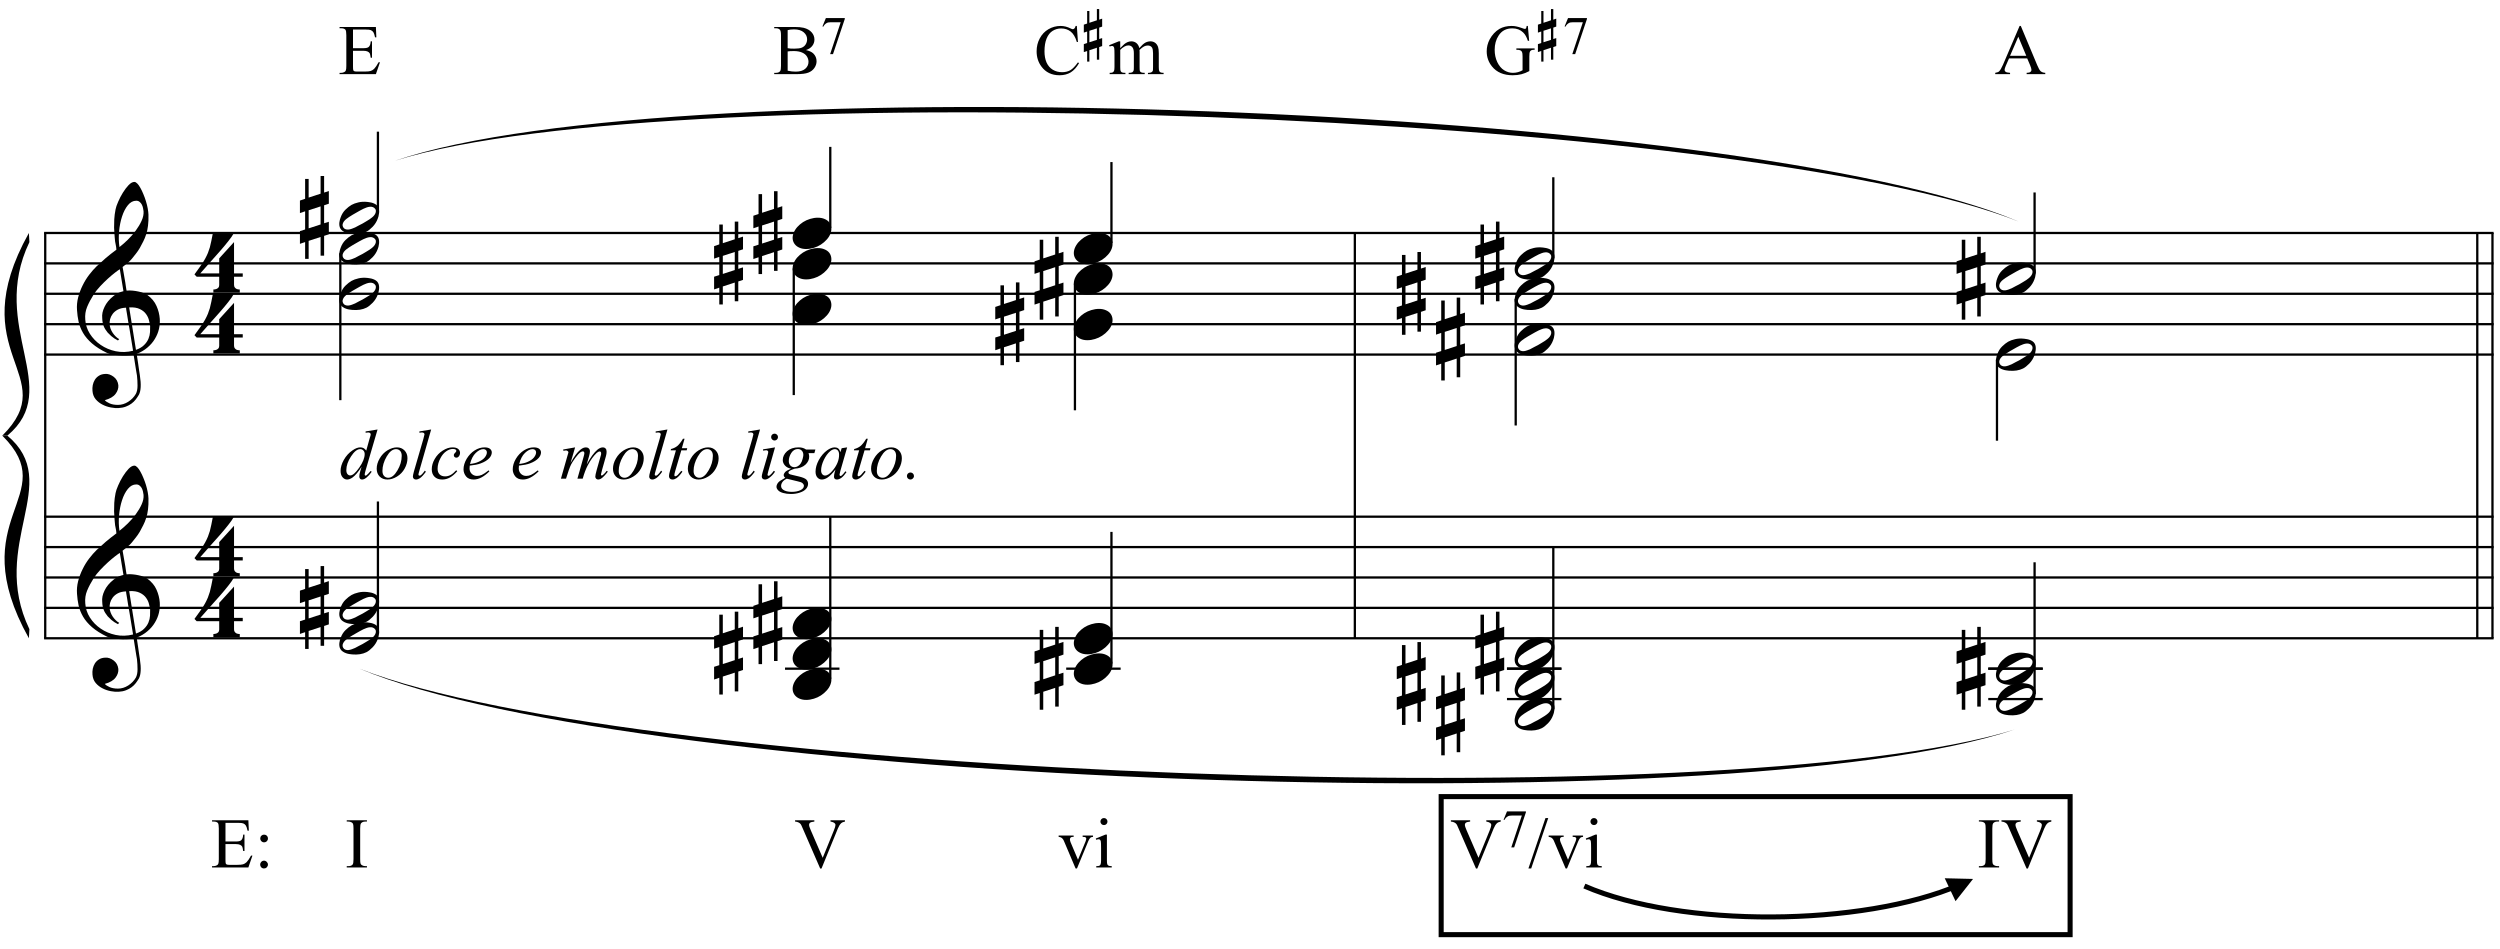 <?xml version="1.0" encoding="UTF-8"?>
<svg xmlns="http://www.w3.org/2000/svg" xmlns:xlink="http://www.w3.org/1999/xlink" width="421.5pt" height="160pt" viewBox="0 0 421.5 160" version="1.1">
<defs>
<g>
<symbol overflow="visible" id="glyph0-0">
<path style="stroke:none;" d=""/>
</symbol>
<symbol overflow="visible" id="glyph0-1">
<path style="stroke:none;" d="M 9.547 5.172 C 9.172 5.234 8.766 5.27 8.328 5.281 C 7.898 5.301 7.477 5.289 7.062 5.25 C 6.656 5.219 6.273 5.172 5.922 5.109 C 5.578 5.047 5.297 4.961 5.078 4.859 C 4.023 4.348 3.176 3.812 2.531 3.25 C 1.883 2.688 1.379 2.094 1.016 1.469 C 0.66 0.852 0.41 0.223 0.266 -0.422 C 0.129 -1.066 0.039 -1.719 0 -2.375 C -0.051 -3.082 0.008 -3.789 0.188 -4.5 C 0.375 -5.219 0.629 -5.898 0.953 -6.547 C 1.273 -7.203 1.645 -7.801 2.062 -8.344 C 2.477 -8.883 2.898 -9.363 3.328 -9.781 C 3.816 -10.238 4.328 -10.695 4.859 -11.156 C 5.398 -11.613 5.992 -12.082 6.641 -12.562 C 6.629 -12.738 6.613 -12.895 6.594 -13.031 C 6.57 -13.176 6.547 -13.316 6.516 -13.453 C 6.492 -13.598 6.461 -13.758 6.422 -13.938 C 6.391 -14.113 6.367 -14.332 6.359 -14.594 C 6.359 -14.707 6.344 -14.91 6.312 -15.203 C 6.281 -15.492 6.258 -15.848 6.25 -16.266 C 6.25 -16.68 6.258 -17.156 6.281 -17.688 C 6.312 -18.219 6.383 -18.773 6.5 -19.359 C 6.562 -19.691 6.707 -20.117 6.938 -20.641 C 7.164 -21.172 7.43 -21.68 7.734 -22.172 C 8.047 -22.672 8.367 -23.098 8.703 -23.453 C 9.047 -23.805 9.367 -23.984 9.672 -23.984 C 9.828 -23.984 9.992 -23.891 10.172 -23.703 C 10.348 -23.523 10.52 -23.281 10.688 -22.969 C 10.863 -22.664 11.031 -22.316 11.188 -21.922 C 11.352 -21.535 11.5 -21.133 11.625 -20.719 C 11.75 -20.312 11.848 -19.91 11.922 -19.516 C 11.992 -19.117 12.035 -18.77 12.047 -18.469 C 12.066 -17.758 12.039 -17.133 11.969 -16.594 C 11.906 -16.051 11.801 -15.566 11.656 -15.141 C 11.52 -14.711 11.359 -14.316 11.172 -13.953 C 10.992 -13.586 10.801 -13.223 10.594 -12.859 C 10.375 -12.484 10.148 -12.156 9.922 -11.875 C 9.703 -11.594 9.477 -11.312 9.25 -11.031 C 9 -10.727 8.738 -10.477 8.469 -10.281 C 8.207 -10.082 7.945 -9.867 7.688 -9.641 C 7.812 -8.941 7.922 -8.312 8.016 -7.75 C 8.055 -7.5 8.098 -7.258 8.141 -7.031 C 8.18 -6.801 8.211 -6.586 8.234 -6.391 C 8.266 -6.191 8.289 -6.023 8.312 -5.891 C 8.344 -5.766 8.359 -5.688 8.359 -5.656 C 8.691 -5.695 9.031 -5.695 9.375 -5.656 C 9.727 -5.625 10.062 -5.57 10.375 -5.5 C 10.695 -5.438 10.984 -5.348 11.234 -5.234 C 11.492 -5.129 11.695 -5.031 11.844 -4.938 C 12.582 -4.395 13.102 -3.77 13.406 -3.062 C 13.719 -2.363 13.898 -1.645 13.953 -0.906 C 13.992 -0.332 13.945 0.242 13.812 0.828 C 13.676 1.41 13.445 1.961 13.125 2.484 C 12.812 3.016 12.395 3.5 11.875 3.938 C 11.363 4.375 10.758 4.734 10.062 5.016 C 10.145 5.578 10.223 6.098 10.297 6.578 C 10.359 6.992 10.414 7.395 10.469 7.781 C 10.531 8.164 10.57 8.438 10.594 8.594 C 10.719 9.406 10.766 10.07 10.734 10.594 C 10.711 11.125 10.613 11.555 10.438 11.891 C 10.281 12.16 10.102 12.426 9.906 12.688 C 9.707 12.945 9.473 13.176 9.203 13.375 C 8.93 13.582 8.613 13.754 8.25 13.891 C 7.883 14.035 7.473 14.117 7.016 14.141 C 6.66 14.172 6.234 14.141 5.734 14.047 C 5.242 13.961 4.773 13.805 4.328 13.578 C 3.879 13.359 3.488 13.055 3.156 12.672 C 2.832 12.285 2.648 11.812 2.609 11.25 C 2.578 10.926 2.594 10.598 2.656 10.266 C 2.727 9.93 2.848 9.629 3.016 9.359 C 3.191 9.086 3.422 8.863 3.703 8.688 C 3.984 8.508 4.328 8.41 4.734 8.391 C 4.984 8.367 5.234 8.398 5.484 8.484 C 5.734 8.578 5.969 8.707 6.188 8.875 C 6.406 9.039 6.582 9.242 6.719 9.484 C 6.852 9.734 6.938 10.004 6.969 10.297 C 7.008 10.797 6.852 11.281 6.5 11.75 C 6.145 12.227 5.539 12.582 4.688 12.812 C 4.832 13 5.094 13.176 5.469 13.344 C 5.852 13.52 6.332 13.609 6.906 13.609 C 7.508 13.609 8.086 13.43 8.641 13.078 C 9.191 12.723 9.617 12.281 9.922 11.75 C 10.109 11.395 10.203 10.93 10.203 10.359 C 10.203 9.797 10.172 9.227 10.109 8.656 C 10.078 8.551 10.035 8.312 9.984 7.938 C 9.93 7.562 9.867 7.172 9.797 6.766 C 9.734 6.285 9.648 5.754 9.547 5.172 Z M 9.984 -20.812 C 9.453 -20.812 8.984 -20.562 8.578 -20.062 C 8.172 -19.562 7.844 -18.926 7.594 -18.156 C 7.344 -17.395 7.176 -16.555 7.094 -15.641 C 7.008 -14.723 7.031 -13.844 7.156 -13 C 7.602 -13.344 8.07 -13.754 8.562 -14.234 C 9.062 -14.723 9.508 -15.238 9.906 -15.781 C 10.312 -16.332 10.641 -16.883 10.891 -17.438 C 11.148 -18 11.258 -18.535 11.219 -19.047 C 11.195 -19.211 11.164 -19.395 11.125 -19.594 C 11.082 -19.801 11.016 -19.992 10.922 -20.172 C 10.828 -20.348 10.703 -20.5 10.547 -20.625 C 10.398 -20.75 10.211 -20.812 9.984 -20.812 Z M 9.938 4.328 C 10.531 4.117 10.988 3.848 11.312 3.516 C 11.645 3.191 11.891 2.836 12.047 2.453 C 12.203 2.078 12.289 1.695 12.312 1.312 C 12.332 0.926 12.336 0.582 12.328 0.281 C 12.297 0.039 12.234 -0.258 12.141 -0.625 C 12.055 -1 11.891 -1.359 11.641 -1.703 C 11.398 -2.047 11.051 -2.328 10.594 -2.547 C 10.145 -2.773 9.547 -2.867 8.797 -2.828 Z M 8.266 -2.781 C 7.703 -2.758 7.238 -2.648 6.875 -2.453 C 6.508 -2.254 6.223 -2.016 6.016 -1.734 C 5.805 -1.453 5.66 -1.156 5.578 -0.844 C 5.504 -0.531 5.477 -0.25 5.5 0 C 5.508 0.25 5.562 0.5 5.656 0.75 C 5.75 1.008 5.875 1.254 6.031 1.484 C 6.188 1.711 6.359 1.914 6.547 2.094 C 6.734 2.281 6.922 2.422 7.109 2.516 C 7.086 2.547 7.066 2.57 7.047 2.594 C 7.023 2.613 7 2.641 6.969 2.672 C 6.938 2.691 6.914 2.719 6.906 2.75 C 6.477 2.539 6.102 2.297 5.781 2.016 C 5.469 1.734 5.266 1.535 5.172 1.422 C 5.016 1.211 4.879 1.023 4.766 0.859 C 4.66 0.691 4.57 0.516 4.5 0.328 C 4.438 0.148 4.379 -0.047 4.328 -0.266 C 4.285 -0.484 4.258 -0.742 4.25 -1.047 C 4.219 -1.328 4.234 -1.629 4.297 -1.953 C 4.367 -2.273 4.484 -2.598 4.641 -2.922 C 4.797 -3.254 5 -3.57 5.25 -3.875 C 5.508 -4.188 5.812 -4.477 6.156 -4.75 C 6.332 -4.895 6.488 -5.004 6.625 -5.078 C 6.77 -5.16 6.906 -5.234 7.031 -5.297 C 7.156 -5.359 7.281 -5.406 7.406 -5.438 C 7.539 -5.477 7.68 -5.52 7.828 -5.562 L 7.219 -9.266 C 7.051 -9.172 6.781 -8.977 6.406 -8.688 C 6.039 -8.406 5.641 -8.066 5.203 -7.672 C 4.766 -7.273 4.332 -6.848 3.906 -6.391 C 3.477 -5.93 3.125 -5.488 2.844 -5.062 C 2.352 -4.281 1.973 -3.562 1.703 -2.906 C 1.43 -2.25 1.328 -1.539 1.391 -0.781 C 1.441 0.082 1.703 0.883 2.172 1.625 C 2.648 2.375 3.258 3 4 3.5 C 4.738 4.008 5.578 4.363 6.516 4.562 C 7.461 4.758 8.441 4.734 9.453 4.484 C 9.234 3.129 9.035 1.922 8.859 0.859 C 8.773 0.41 8.695 -0.031 8.625 -0.469 C 8.562 -0.906 8.5 -1.297 8.438 -1.641 C 8.375 -1.984 8.328 -2.258 8.297 -2.469 C 8.273 -2.676 8.266 -2.781 8.266 -2.781 Z M 8.266 -2.781 "/>
</symbol>
<symbol overflow="visible" id="glyph0-2">
<path style="stroke:none;" d="M 6.828 2.25 L 6.828 3.609 C 6.828 3.816 6.875 3.973 6.969 4.078 C 7.062 4.191 7.172 4.273 7.297 4.328 C 7.453 4.379 7.617 4.406 7.797 4.406 L 7.797 4.938 L 3.344 4.938 L 3.344 4.406 C 3.52 4.406 3.68 4.379 3.828 4.328 C 3.953 4.285 4.066 4.211 4.172 4.109 C 4.273 4.004 4.328 3.852 4.328 3.656 L 4.328 2.25 L 0.531 2.25 L 0.156 1.859 C 0.57 1.305 0.922 0.82 1.203 0.406 C 1.492 -0.008 1.738 -0.395 1.938 -0.75 C 2.133 -1.113 2.297 -1.445 2.422 -1.75 C 2.547 -2.062 2.656 -2.379 2.75 -2.703 C 2.844 -3.035 2.926 -3.395 3 -3.781 C 3.07 -4.164 3.16 -4.613 3.266 -5.125 L 6.812 -5.125 C 6.602 -4.727 6.281 -4.258 5.844 -3.719 C 5.414 -3.176 4.938 -2.602 4.406 -2 C 3.875 -1.395 3.32 -0.773 2.75 -0.141 C 2.176 0.492 1.641 1.102 1.141 1.688 L 4.328 1.688 L 4.328 -0.844 L 6.828 -3.594 L 6.828 1.688 L 8.297 1.688 L 8.297 2.25 Z M 6.828 2.25 "/>
</symbol>
<symbol overflow="visible" id="glyph0-3">
<path style="stroke:none;" d="M 6.562 -1.828 C 6.645 -1.672 6.695 -1.5 6.719 -1.312 C 6.738 -1.133 6.738 -0.953 6.719 -0.766 C 6.695 -0.578 6.664 -0.398 6.625 -0.234 C 6.582 -0.078 6.539 0.047 6.5 0.141 C 6.312 0.66 6.023 1.117 5.641 1.516 C 5.254 1.91 4.906 2.188 4.594 2.344 C 3.926 2.676 3.125 2.801 2.188 2.719 C 2.051 2.707 1.891 2.688 1.703 2.656 C 1.523 2.633 1.344 2.586 1.156 2.516 C 0.969 2.453 0.789 2.363 0.625 2.25 C 0.457 2.145 0.32 2.008 0.219 1.844 C 0.113 1.664 0.051 1.484 0.031 1.297 C 0.008 1.117 0.008 0.941 0.031 0.766 C 0.051 0.598 0.082 0.441 0.125 0.297 C 0.164 0.148 0.207 0.023 0.25 -0.078 C 0.438 -0.598 0.707 -1.031 1.062 -1.375 C 1.414 -1.719 1.754 -1.984 2.078 -2.172 C 2.391 -2.348 2.773 -2.488 3.234 -2.594 C 3.691 -2.707 4.207 -2.734 4.781 -2.672 C 4.883 -2.648 5.02 -2.629 5.188 -2.609 C 5.352 -2.586 5.52 -2.547 5.688 -2.484 C 5.852 -2.43 6.016 -2.352 6.172 -2.25 C 6.336 -2.145 6.469 -2.004 6.562 -1.828 Z M 6.094 -1.469 C 5.977 -1.633 5.844 -1.742 5.688 -1.797 C 5.531 -1.859 5.359 -1.879 5.172 -1.859 C 4.992 -1.848 4.805 -1.805 4.609 -1.734 C 4.422 -1.672 4.242 -1.598 4.078 -1.516 C 3.848 -1.41 3.641 -1.301 3.453 -1.188 C 3.266 -1.082 3.07 -0.973 2.875 -0.859 C 2.477 -0.641 2.07 -0.395 1.656 -0.125 C 1.508 -0.031 1.359 0.078 1.203 0.203 C 1.047 0.328 0.91 0.461 0.797 0.609 C 0.691 0.766 0.617 0.926 0.578 1.094 C 0.547 1.27 0.578 1.438 0.672 1.594 C 0.766 1.758 0.895 1.867 1.062 1.922 C 1.227 1.984 1.398 2.004 1.578 1.984 C 1.766 1.961 1.953 1.914 2.141 1.844 C 2.336 1.781 2.52 1.707 2.688 1.625 C 2.914 1.508 3.129 1.395 3.328 1.281 C 3.523 1.176 3.727 1.07 3.938 0.969 C 4.145 0.852 4.336 0.738 4.516 0.625 C 4.703 0.52 4.906 0.395 5.125 0.25 C 5.258 0.156 5.406 0.047 5.562 -0.078 C 5.719 -0.203 5.848 -0.336 5.953 -0.484 C 6.066 -0.641 6.141 -0.801 6.172 -0.969 C 6.211 -1.145 6.188 -1.312 6.094 -1.469 Z M 6.094 -1.469 "/>
</symbol>
<symbol overflow="visible" id="glyph0-4">
<path style="stroke:none;" d="M 1.469 -1.266 L 1.469 1.781 L 3.484 1.125 L 3.484 -1.922 Z M 0.875 -3.203 L 0.875 -6.547 L 1.469 -6.547 L 1.469 -3.406 L 3.484 -4.062 L 3.484 -7.047 L 4.078 -7.047 L 4.078 -4.25 L 4.875 -4.516 L 4.875 -2.375 L 4.078 -2.109 L 4.078 0.922 L 4.875 0.672 L 4.875 2.781 L 4.078 3.047 L 4.078 6.391 L 3.484 6.391 L 3.484 3.234 L 1.469 3.891 L 1.469 6.922 L 0.875 6.922 L 0.875 4.094 L 0 4.391 L 0 2.25 L 0.875 1.969 L 0.875 -1.094 L 0 -0.797 L 0 -2.906 Z M 0.875 -3.203 "/>
</symbol>
<symbol overflow="visible" id="glyph0-5">
<path style="stroke:none;" d="M 0.156 0.016 C 0.301 -0.348 0.508 -0.688 0.781 -1 C 1.062 -1.312 1.383 -1.586 1.75 -1.828 C 2.125 -2.066 2.523 -2.25 2.953 -2.375 C 3.379 -2.508 3.812 -2.578 4.25 -2.578 C 4.688 -2.578 5.066 -2.504 5.391 -2.359 C 5.723 -2.223 5.984 -2.035 6.172 -1.797 C 6.359 -1.555 6.473 -1.273 6.516 -0.953 C 6.566 -0.629 6.523 -0.285 6.391 0.078 C 6.254 0.453 6.039 0.797 5.75 1.109 C 5.469 1.43 5.141 1.711 4.766 1.953 C 4.398 2.191 4.004 2.375 3.578 2.5 C 3.148 2.633 2.723 2.703 2.297 2.703 C 1.859 2.703 1.477 2.629 1.156 2.484 C 0.832 2.348 0.57 2.156 0.375 1.906 C 0.176 1.656 0.055 1.367 0.016 1.047 C -0.023 0.734 0.02 0.391 0.156 0.016 Z M 0.156 0.016 "/>
</symbol>
<symbol overflow="visible" id="glyph1-0">
<path style="stroke:none;" d="M 1.656 0 L 1.656 -7.469 L 7.641 -7.469 L 7.641 0 Z M 1.844 -0.188 L 7.453 -0.188 L 7.453 -7.281 L 1.844 -7.281 Z M 1.844 -0.188 "/>
</symbol>
<symbol overflow="visible" id="glyph1-1">
<path style="stroke:none;" d="M 6.469 -8.297 L 4.453 -1.406 C 4.348 -1.039 4.297 -0.797 4.297 -0.672 C 4.297 -0.641 4.312 -0.602 4.344 -0.562 C 4.375 -0.531 4.41 -0.516 4.453 -0.516 C 4.492 -0.516 4.551 -0.539 4.625 -0.594 C 4.758 -0.688 4.984 -0.922 5.297 -1.297 L 5.484 -1.172 C 5.211 -0.773 4.93 -0.457 4.641 -0.219 C 4.359 0.02 4.094 0.141 3.844 0.141 C 3.707 0.141 3.598 0.094 3.516 0 C 3.43 -0.094 3.391 -0.223 3.391 -0.391 C 3.391 -0.617 3.445 -0.922 3.562 -1.297 L 3.781 -2.016 C 3.219 -1.141 2.707 -0.535 2.25 -0.203 C 1.926 0.023 1.617 0.141 1.328 0.141 C 1.035 0.141 0.781 0.008 0.562 -0.25 C 0.344 -0.508 0.234 -0.867 0.234 -1.328 C 0.234 -1.898 0.414 -2.516 0.781 -3.172 C 1.156 -3.836 1.645 -4.375 2.25 -4.781 C 2.727 -5.113 3.164 -5.281 3.562 -5.281 C 3.77 -5.281 3.953 -5.238 4.109 -5.156 C 4.266 -5.07 4.414 -4.93 4.562 -4.734 L 5.125 -6.766 C 5.164 -6.898 5.203 -7.016 5.234 -7.109 C 5.285 -7.266 5.312 -7.391 5.312 -7.484 C 5.312 -7.566 5.281 -7.633 5.219 -7.688 C 5.133 -7.758 5.031 -7.797 4.906 -7.797 C 4.812 -7.797 4.66 -7.781 4.453 -7.75 L 4.453 -7.969 Z M 4.297 -4.156 C 4.297 -4.406 4.223 -4.602 4.078 -4.75 C 3.941 -4.906 3.758 -4.984 3.531 -4.984 C 3.039 -4.984 2.531 -4.578 2 -3.766 C 1.469 -2.961 1.203 -2.191 1.203 -1.453 C 1.203 -1.16 1.266 -0.938 1.391 -0.781 C 1.523 -0.625 1.68 -0.547 1.859 -0.547 C 2.266 -0.547 2.77 -0.984 3.375 -1.859 C 3.988 -2.734 4.297 -3.5 4.297 -4.156 Z M 4.297 -4.156 "/>
</symbol>
<symbol overflow="visible" id="glyph1-2">
<path style="stroke:none;" d="M 5.531 -3.453 C 5.531 -2.867 5.375 -2.289 5.062 -1.719 C 4.75 -1.145 4.316 -0.691 3.766 -0.359 C 3.211 -0.023 2.676 0.141 2.156 0.141 C 1.625 0.141 1.188 -0.023 0.844 -0.359 C 0.508 -0.703 0.344 -1.145 0.344 -1.688 C 0.344 -2.258 0.508 -2.832 0.844 -3.406 C 1.176 -3.988 1.613 -4.445 2.156 -4.781 C 2.707 -5.113 3.242 -5.281 3.766 -5.281 C 4.273 -5.281 4.695 -5.109 5.031 -4.766 C 5.363 -4.43 5.531 -3.992 5.531 -3.453 Z M 4.562 -3.859 C 4.562 -4.223 4.473 -4.5 4.297 -4.688 C 4.117 -4.883 3.891 -4.984 3.609 -4.984 C 3.035 -4.984 2.508 -4.57 2.031 -3.75 C 1.551 -2.926 1.312 -2.113 1.312 -1.312 C 1.312 -0.938 1.406 -0.648 1.594 -0.453 C 1.781 -0.254 2.016 -0.156 2.297 -0.156 C 2.836 -0.156 3.348 -0.562 3.828 -1.375 C 4.316 -2.188 4.562 -3.016 4.562 -3.859 Z M 4.562 -3.859 "/>
</symbol>
<symbol overflow="visible" id="glyph1-3">
<path style="stroke:none;" d="M 3.547 -8.297 L 1.562 -1.359 C 1.457 -1.004 1.406 -0.789 1.406 -0.719 C 1.406 -0.656 1.422 -0.602 1.453 -0.562 C 1.492 -0.531 1.547 -0.516 1.609 -0.516 C 1.68 -0.516 1.758 -0.547 1.844 -0.609 C 2.039 -0.773 2.254 -1.023 2.484 -1.359 L 2.656 -1.172 C 2.281 -0.648 1.941 -0.285 1.641 -0.078 C 1.41 0.066 1.191 0.141 0.984 0.141 C 0.836 0.141 0.711 0.094 0.609 0 C 0.516 -0.102 0.469 -0.223 0.469 -0.359 C 0.469 -0.504 0.523 -0.789 0.641 -1.219 L 2.234 -6.703 C 2.359 -7.148 2.422 -7.406 2.422 -7.469 C 2.422 -7.562 2.383 -7.641 2.312 -7.703 C 2.238 -7.766 2.125 -7.797 1.969 -7.797 C 1.875 -7.797 1.738 -7.781 1.562 -7.75 L 1.562 -7.969 Z M 3.547 -8.297 "/>
</symbol>
<symbol overflow="visible" id="glyph1-4">
<path style="stroke:none;" d="M 4.625 -1.266 C 4.219 -0.785 3.805 -0.43 3.391 -0.203 C 2.984 0.023 2.551 0.141 2.094 0.141 C 1.539 0.141 1.109 -0.016 0.797 -0.328 C 0.484 -0.641 0.328 -1.055 0.328 -1.578 C 0.328 -2.172 0.492 -2.754 0.828 -3.328 C 1.16 -3.91 1.609 -4.379 2.172 -4.734 C 2.734 -5.098 3.285 -5.281 3.828 -5.281 C 4.254 -5.281 4.57 -5.191 4.781 -5.016 C 4.988 -4.836 5.094 -4.617 5.094 -4.359 C 5.094 -4.117 5.02 -3.914 4.875 -3.75 C 4.77 -3.613 4.633 -3.547 4.469 -3.547 C 4.352 -3.547 4.254 -3.582 4.172 -3.656 C 4.086 -3.738 4.047 -3.836 4.047 -3.953 C 4.047 -4.023 4.062 -4.094 4.094 -4.156 C 4.125 -4.219 4.188 -4.289 4.281 -4.375 C 4.375 -4.469 4.426 -4.535 4.438 -4.578 C 4.457 -4.617 4.469 -4.66 4.469 -4.703 C 4.469 -4.785 4.43 -4.852 4.359 -4.906 C 4.242 -4.977 4.086 -5.016 3.891 -5.016 C 3.504 -5.016 3.125 -4.879 2.75 -4.609 C 2.375 -4.348 2.055 -3.969 1.797 -3.469 C 1.473 -2.875 1.312 -2.273 1.312 -1.672 C 1.312 -1.273 1.422 -0.961 1.641 -0.734 C 1.867 -0.504 2.18 -0.391 2.578 -0.391 C 2.879 -0.391 3.176 -0.461 3.469 -0.609 C 3.758 -0.754 4.086 -1.023 4.453 -1.422 Z M 4.625 -1.266 "/>
</symbol>
<symbol overflow="visible" id="glyph1-5">
<path style="stroke:none;" d="M 1.422 -2.203 C 1.398 -2.004 1.391 -1.844 1.391 -1.719 C 1.391 -1.375 1.508 -1.078 1.75 -0.828 C 2 -0.586 2.297 -0.469 2.641 -0.469 C 2.922 -0.469 3.191 -0.523 3.453 -0.641 C 3.711 -0.754 4.098 -1.008 4.609 -1.406 L 4.734 -1.234 C 3.805 -0.316 2.926 0.141 2.094 0.141 C 1.52 0.141 1.086 -0.035 0.797 -0.391 C 0.516 -0.754 0.375 -1.148 0.375 -1.578 C 0.375 -2.16 0.551 -2.754 0.906 -3.359 C 1.27 -3.961 1.719 -4.43 2.25 -4.766 C 2.789 -5.109 3.348 -5.281 3.922 -5.281 C 4.336 -5.281 4.645 -5.195 4.844 -5.031 C 5.039 -4.863 5.141 -4.664 5.141 -4.438 C 5.141 -4.113 5.008 -3.801 4.75 -3.5 C 4.414 -3.125 3.922 -2.816 3.266 -2.578 C 2.828 -2.41 2.211 -2.285 1.422 -2.203 Z M 1.469 -2.484 C 2.039 -2.547 2.508 -2.66 2.875 -2.828 C 3.352 -3.035 3.711 -3.285 3.953 -3.578 C 4.191 -3.879 4.312 -4.164 4.312 -4.438 C 4.312 -4.602 4.258 -4.734 4.156 -4.828 C 4.051 -4.93 3.906 -4.984 3.719 -4.984 C 3.312 -4.984 2.883 -4.77 2.438 -4.344 C 2 -3.926 1.676 -3.305 1.469 -2.484 Z M 1.469 -2.484 "/>
</symbol>
<symbol overflow="visible" id="glyph1-6">
<path style="stroke:none;" d=""/>
</symbol>
<symbol overflow="visible" id="glyph1-7">
<path style="stroke:none;" d="M 2.594 -5.281 L 1.828 -2.656 C 2.172 -3.27 2.461 -3.734 2.703 -4.047 C 3.066 -4.523 3.426 -4.875 3.781 -5.094 C 3.977 -5.219 4.191 -5.281 4.422 -5.281 C 4.617 -5.281 4.781 -5.219 4.906 -5.094 C 5.031 -4.969 5.094 -4.805 5.094 -4.609 C 5.094 -4.422 5.051 -4.176 4.969 -3.875 L 4.547 -2.391 C 5.18 -3.578 5.785 -4.41 6.359 -4.891 C 6.672 -5.148 6.984 -5.281 7.297 -5.281 C 7.473 -5.281 7.617 -5.219 7.734 -5.094 C 7.848 -4.977 7.906 -4.789 7.906 -4.531 C 7.906 -4.301 7.867 -4.062 7.797 -3.812 L 7.156 -1.547 C 7.02 -1.047 6.953 -0.77 6.953 -0.719 C 6.953 -0.664 6.969 -0.617 7 -0.578 C 7.02 -0.547 7.051 -0.531 7.094 -0.531 C 7.133 -0.531 7.203 -0.566 7.297 -0.641 C 7.516 -0.816 7.723 -1.047 7.922 -1.328 L 8.109 -1.203 C 8.016 -1.047 7.844 -0.832 7.594 -0.562 C 7.344 -0.289 7.129 -0.102 6.953 0 C 6.785 0.094 6.629 0.141 6.484 0.141 C 6.348 0.141 6.234 0.094 6.141 0 C 6.047 -0.094 6 -0.207 6 -0.344 C 6 -0.531 6.078 -0.906 6.234 -1.469 L 6.766 -3.344 C 6.891 -3.77 6.957 -4.008 6.969 -4.062 C 6.977 -4.133 6.984 -4.207 6.984 -4.281 C 6.984 -4.375 6.961 -4.445 6.922 -4.5 C 6.867 -4.562 6.816 -4.594 6.766 -4.594 C 6.598 -4.594 6.422 -4.508 6.234 -4.344 C 5.703 -3.844 5.203 -3.148 4.734 -2.266 C 4.422 -1.672 4.133 -0.914 3.875 0 L 2.984 0 L 3.984 -3.531 C 4.098 -3.914 4.156 -4.172 4.156 -4.297 C 4.156 -4.398 4.129 -4.477 4.078 -4.531 C 4.035 -4.582 3.984 -4.609 3.922 -4.609 C 3.797 -4.609 3.66 -4.562 3.516 -4.469 C 3.285 -4.312 2.984 -3.984 2.609 -3.484 C 2.242 -2.992 1.961 -2.52 1.766 -2.062 C 1.66 -1.844 1.426 -1.156 1.062 0 L 0.203 0 L 1.281 -3.781 L 1.422 -4.266 C 1.453 -4.348 1.469 -4.406 1.469 -4.438 C 1.469 -4.52 1.426 -4.594 1.344 -4.656 C 1.27 -4.727 1.172 -4.766 1.047 -4.766 C 0.992 -4.766 0.852 -4.742 0.625 -4.703 L 0.578 -4.922 Z M 2.594 -5.281 "/>
</symbol>
<symbol overflow="visible" id="glyph1-8">
<path style="stroke:none;" d="M 3.109 -6.734 L 2.656 -5.141 L 3.562 -5.141 L 3.469 -4.781 L 2.562 -4.781 L 1.547 -1.328 C 1.441 -0.961 1.391 -0.723 1.391 -0.609 C 1.391 -0.547 1.406 -0.492 1.438 -0.453 C 1.469 -0.422 1.504 -0.406 1.547 -0.406 C 1.641 -0.406 1.77 -0.473 1.938 -0.609 C 2.031 -0.691 2.238 -0.93 2.562 -1.328 L 2.75 -1.188 C 2.395 -0.664 2.055 -0.297 1.734 -0.078 C 1.516 0.066 1.297 0.141 1.078 0.141 C 0.898 0.141 0.754 0.086 0.641 -0.016 C 0.535 -0.129 0.484 -0.27 0.484 -0.438 C 0.484 -0.645 0.547 -0.961 0.672 -1.391 L 1.656 -4.781 L 0.766 -4.781 L 0.828 -5 C 1.254 -5.113 1.609 -5.285 1.891 -5.516 C 2.18 -5.754 2.5 -6.16 2.844 -6.734 Z M 3.109 -6.734 "/>
</symbol>
<symbol overflow="visible" id="glyph1-9">
<path style="stroke:none;" d="M 2.672 -7.594 C 2.836 -7.594 2.973 -7.535 3.078 -7.422 C 3.191 -7.316 3.25 -7.18 3.25 -7.016 C 3.25 -6.859 3.191 -6.723 3.078 -6.609 C 2.961 -6.492 2.828 -6.438 2.672 -6.438 C 2.516 -6.438 2.379 -6.492 2.266 -6.609 C 2.148 -6.723 2.094 -6.859 2.094 -7.016 C 2.094 -7.18 2.145 -7.316 2.25 -7.422 C 2.363 -7.535 2.504 -7.594 2.672 -7.594 Z M 2.75 -5.281 L 1.594 -1.188 C 1.52 -0.914 1.484 -0.75 1.484 -0.688 C 1.484 -0.625 1.5 -0.57 1.531 -0.531 C 1.57 -0.5 1.613 -0.484 1.656 -0.484 C 1.719 -0.484 1.789 -0.516 1.875 -0.578 C 2.094 -0.754 2.316 -1.004 2.547 -1.328 L 2.75 -1.188 C 2.488 -0.781 2.176 -0.441 1.812 -0.172 C 1.551 0.035 1.301 0.141 1.062 0.141 C 0.895 0.141 0.758 0.094 0.656 0 C 0.562 -0.094 0.516 -0.211 0.516 -0.359 C 0.516 -0.504 0.562 -0.742 0.656 -1.078 L 1.422 -3.688 C 1.547 -4.125 1.609 -4.395 1.609 -4.5 C 1.609 -4.582 1.578 -4.648 1.516 -4.703 C 1.453 -4.766 1.367 -4.797 1.266 -4.797 C 1.18 -4.797 1.004 -4.773 0.734 -4.734 L 0.734 -4.953 Z M 2.75 -5.281 "/>
</symbol>
<symbol overflow="visible" id="glyph1-10">
<path style="stroke:none;" d="M 6.234 -4.922 L 6.062 -4.312 L 5.078 -4.312 C 5.148 -4.102 5.188 -3.906 5.188 -3.719 C 5.188 -3.207 4.973 -2.754 4.547 -2.359 C 4.098 -1.953 3.492 -1.727 2.734 -1.688 C 2.316 -1.562 2.004 -1.414 1.797 -1.25 C 1.723 -1.188 1.688 -1.117 1.688 -1.047 C 1.688 -0.973 1.719 -0.898 1.781 -0.828 C 1.852 -0.766 2.035 -0.703 2.328 -0.641 L 3.453 -0.375 C 4.078 -0.227 4.492 -0.055 4.703 0.141 C 4.898 0.348 5 0.586 5 0.859 C 5 1.18 4.879 1.473 4.641 1.734 C 4.41 1.992 4.066 2.195 3.609 2.344 C 3.16 2.5 2.66 2.578 2.109 2.578 C 1.629 2.578 1.188 2.52 0.781 2.406 C 0.383 2.289 0.102 2.133 -0.062 1.938 C -0.238 1.75 -0.328 1.551 -0.328 1.344 C -0.328 1.176 -0.27 1 -0.156 0.812 C -0.039 0.633 0.098 0.488 0.266 0.375 C 0.367 0.301 0.664 0.125 1.156 -0.156 C 0.977 -0.289 0.891 -0.441 0.891 -0.609 C 0.891 -0.766 0.969 -0.93 1.125 -1.109 C 1.281 -1.285 1.613 -1.477 2.125 -1.688 C 1.695 -1.77 1.359 -1.945 1.109 -2.219 C 0.859 -2.5 0.734 -2.805 0.734 -3.141 C 0.734 -3.691 0.973 -4.188 1.453 -4.625 C 1.941 -5.062 2.586 -5.281 3.391 -5.281 C 3.68 -5.281 3.922 -5.25 4.109 -5.188 C 4.297 -5.133 4.477 -5.047 4.656 -4.922 Z M 4.203 -4 C 4.203 -4.312 4.113 -4.555 3.938 -4.734 C 3.77 -4.91 3.547 -5 3.266 -5 C 2.828 -5 2.461 -4.781 2.172 -4.344 C 1.891 -3.906 1.75 -3.445 1.75 -2.969 C 1.75 -2.664 1.836 -2.414 2.016 -2.219 C 2.203 -2.031 2.426 -1.938 2.688 -1.938 C 2.895 -1.938 3.094 -1.992 3.281 -2.109 C 3.477 -2.223 3.641 -2.379 3.766 -2.578 C 3.898 -2.773 4.004 -3.023 4.078 -3.328 C 4.16 -3.641 4.203 -3.863 4.203 -4 Z M 1.406 0 C 1.094 0.145 0.852 0.328 0.688 0.547 C 0.531 0.773 0.453 1 0.453 1.219 C 0.453 1.477 0.566 1.691 0.797 1.859 C 1.129 2.098 1.617 2.219 2.266 2.219 C 2.828 2.219 3.305 2.125 3.703 1.938 C 4.098 1.75 4.297 1.504 4.297 1.203 C 4.297 1.047 4.223 0.898 4.078 0.766 C 3.93 0.629 3.645 0.52 3.219 0.438 C 2.988 0.395 2.383 0.25 1.406 0 Z M 1.406 0 "/>
</symbol>
<symbol overflow="visible" id="glyph1-11">
<path style="stroke:none;" d="M 5.609 -5.281 L 4.469 -1.328 L 4.344 -0.797 C 4.332 -0.742 4.328 -0.703 4.328 -0.672 C 4.328 -0.609 4.348 -0.551 4.391 -0.5 C 4.422 -0.469 4.457 -0.453 4.5 -0.453 C 4.551 -0.453 4.617 -0.484 4.703 -0.547 C 4.848 -0.66 5.051 -0.895 5.312 -1.25 L 5.5 -1.109 C 5.227 -0.703 4.953 -0.391 4.672 -0.172 C 4.391 0.035 4.129 0.141 3.891 0.141 C 3.723 0.141 3.598 0.098 3.516 0.016 C 3.43 -0.066 3.391 -0.188 3.391 -0.344 C 3.391 -0.539 3.43 -0.797 3.516 -1.109 L 3.641 -1.547 C 3.129 -0.879 2.66 -0.41 2.234 -0.141 C 1.922 0.047 1.617 0.141 1.328 0.141 C 1.047 0.141 0.801 0.023 0.594 -0.203 C 0.383 -0.441 0.281 -0.77 0.281 -1.188 C 0.281 -1.801 0.461 -2.453 0.828 -3.141 C 1.203 -3.828 1.676 -4.379 2.25 -4.797 C 2.695 -5.117 3.117 -5.281 3.516 -5.281 C 3.754 -5.281 3.953 -5.219 4.109 -5.094 C 4.266 -4.969 4.383 -4.766 4.469 -4.484 L 4.688 -5.141 Z M 3.531 -4.984 C 3.281 -4.984 3.016 -4.863 2.734 -4.625 C 2.336 -4.289 1.984 -3.801 1.672 -3.156 C 1.367 -2.508 1.219 -1.922 1.219 -1.391 C 1.219 -1.129 1.281 -0.922 1.406 -0.766 C 1.539 -0.609 1.695 -0.531 1.875 -0.531 C 2.289 -0.531 2.75 -0.848 3.25 -1.484 C 3.914 -2.305 4.25 -3.156 4.25 -4.031 C 4.25 -4.363 4.18 -4.602 4.047 -4.75 C 3.922 -4.906 3.75 -4.984 3.531 -4.984 Z M 3.531 -4.984 "/>
</symbol>
<symbol overflow="visible" id="glyph1-12">
<path style="stroke:none;" d="M 1 -1.047 C 1.164 -1.047 1.305 -0.988 1.422 -0.875 C 1.535 -0.758 1.594 -0.617 1.594 -0.453 C 1.594 -0.285 1.531 -0.145 1.406 -0.031 C 1.289 0.082 1.156 0.141 1 0.141 C 0.832 0.141 0.691 0.082 0.578 -0.031 C 0.461 -0.145 0.406 -0.285 0.406 -0.453 C 0.406 -0.617 0.461 -0.758 0.578 -0.875 C 0.691 -0.988 0.832 -1.047 1 -1.047 Z M 1 -1.047 "/>
</symbol>
<symbol overflow="visible" id="glyph2-0">
<path style="stroke:none;" d="M 1.672 0 L 1.672 -7.5 L 7.672 -7.5 L 7.672 0 Z M 1.859 -0.188 L 7.484 -0.188 L 7.484 -7.312 L 1.859 -7.312 Z M 1.859 -0.188 "/>
</symbol>
<symbol overflow="visible" id="glyph2-1">
<path style="stroke:none;" d="M 2.516 -7.516 L 2.516 -4.375 L 4.25 -4.375 C 4.707 -4.375 5.008 -4.441 5.156 -4.578 C 5.363 -4.754 5.477 -5.07 5.5 -5.531 L 5.719 -5.531 L 5.719 -2.766 L 5.5 -2.766 C 5.445 -3.148 5.395 -3.395 5.344 -3.5 C 5.27 -3.633 5.148 -3.738 4.984 -3.812 C 4.828 -3.895 4.582 -3.938 4.25 -3.938 L 2.516 -3.938 L 2.516 -1.328 C 2.516 -0.973 2.531 -0.754 2.562 -0.672 C 2.594 -0.598 2.645 -0.539 2.719 -0.5 C 2.801 -0.457 2.953 -0.438 3.172 -0.438 L 4.516 -0.438 C 4.961 -0.438 5.285 -0.469 5.484 -0.531 C 5.691 -0.594 5.891 -0.711 6.078 -0.891 C 6.316 -1.141 6.566 -1.508 6.828 -2 L 7.062 -2 L 6.375 0 L 0.25 0 L 0.25 -0.219 L 0.531 -0.219 C 0.719 -0.219 0.895 -0.266 1.062 -0.359 C 1.188 -0.422 1.27 -0.516 1.312 -0.641 C 1.363 -0.766 1.391 -1.02 1.391 -1.406 L 1.391 -6.562 C 1.391 -7.062 1.336 -7.375 1.234 -7.5 C 1.086 -7.656 0.852 -7.734 0.531 -7.734 L 0.25 -7.734 L 0.25 -7.953 L 6.375 -7.953 L 6.453 -6.203 L 6.234 -6.203 C 6.148 -6.617 6.055 -6.906 5.953 -7.062 C 5.859 -7.219 5.711 -7.336 5.516 -7.422 C 5.359 -7.484 5.082 -7.516 4.688 -7.516 Z M 2.516 -7.516 "/>
</symbol>
<symbol overflow="visible" id="glyph2-2">
<path style="stroke:none;" d="M 1.688 -5.531 C 1.875 -5.531 2.031 -5.469 2.156 -5.344 C 2.281 -5.219 2.344 -5.062 2.344 -4.875 C 2.344 -4.695 2.281 -4.547 2.156 -4.422 C 2.031 -4.297 1.875 -4.234 1.688 -4.234 C 1.508 -4.234 1.359 -4.297 1.234 -4.422 C 1.109 -4.547 1.047 -4.695 1.047 -4.875 C 1.047 -5.062 1.109 -5.219 1.234 -5.344 C 1.359 -5.469 1.508 -5.531 1.688 -5.531 Z M 1.688 -1.141 C 1.863 -1.141 2.016 -1.07 2.141 -0.938 C 2.273 -0.812 2.344 -0.66 2.344 -0.484 C 2.344 -0.305 2.273 -0.148 2.141 -0.016 C 2.016 0.109 1.863 0.172 1.688 0.172 C 1.5 0.172 1.344 0.109 1.219 -0.016 C 1.094 -0.148 1.031 -0.305 1.031 -0.484 C 1.031 -0.66 1.094 -0.812 1.219 -0.938 C 1.344 -1.07 1.5 -1.141 1.688 -1.141 Z M 1.688 -1.141 "/>
</symbol>
<symbol overflow="visible" id="glyph2-3">
<path style="stroke:none;" d=""/>
</symbol>
<symbol overflow="visible" id="glyph2-4">
<path style="stroke:none;" d="M 3.703 -0.219 L 3.703 0 L 0.297 0 L 0.297 -0.219 L 0.578 -0.219 C 0.91 -0.219 1.148 -0.312 1.297 -0.5 C 1.391 -0.625 1.438 -0.926 1.438 -1.406 L 1.438 -6.547 C 1.438 -6.941 1.41 -7.207 1.359 -7.344 C 1.316 -7.438 1.238 -7.52 1.125 -7.594 C 0.945 -7.688 0.766 -7.734 0.578 -7.734 L 0.297 -7.734 L 0.297 -7.953 L 3.703 -7.953 L 3.703 -7.734 L 3.422 -7.734 C 3.098 -7.734 2.859 -7.633 2.703 -7.438 C 2.609 -7.312 2.562 -7.016 2.562 -6.547 L 2.562 -1.406 C 2.562 -1 2.586 -0.734 2.641 -0.609 C 2.68 -0.516 2.766 -0.43 2.891 -0.359 C 3.055 -0.266 3.234 -0.219 3.422 -0.219 Z M 3.703 -0.219 "/>
</symbol>
<symbol overflow="visible" id="glyph2-5">
<path style="stroke:none;" d="M 8.516 -7.953 L 8.516 -7.734 C 8.234 -7.68 8.02 -7.586 7.875 -7.453 C 7.676 -7.266 7.492 -6.973 7.328 -6.578 L 4.562 0.188 L 4.344 0.188 L 1.359 -6.672 C 1.211 -7.023 1.109 -7.238 1.047 -7.312 C 0.941 -7.438 0.816 -7.531 0.672 -7.594 C 0.535 -7.664 0.348 -7.711 0.109 -7.734 L 0.109 -7.953 L 3.359 -7.953 L 3.359 -7.734 C 2.984 -7.691 2.738 -7.625 2.625 -7.531 C 2.52 -7.445 2.469 -7.336 2.469 -7.203 C 2.469 -7.004 2.562 -6.695 2.75 -6.281 L 4.766 -1.625 L 6.641 -6.219 C 6.828 -6.676 6.922 -6.992 6.922 -7.172 C 6.922 -7.285 6.863 -7.391 6.75 -7.484 C 6.633 -7.586 6.441 -7.664 6.172 -7.719 C 6.148 -7.719 6.117 -7.723 6.078 -7.734 L 6.078 -7.953 Z M 8.516 -7.953 "/>
</symbol>
<symbol overflow="visible" id="glyph2-6">
<path style="stroke:none;" d="M 0.094 -5.375 L 2.625 -5.375 L 2.625 -5.156 L 2.469 -5.156 C 2.312 -5.156 2.191 -5.113 2.109 -5.031 C 2.035 -4.957 2 -4.859 2 -4.734 C 2 -4.598 2.035 -4.438 2.109 -4.25 L 3.359 -1.297 L 4.625 -4.359 C 4.707 -4.578 4.75 -4.742 4.75 -4.859 C 4.75 -4.922 4.734 -4.969 4.703 -5 C 4.66 -5.062 4.602 -5.102 4.531 -5.125 C 4.469 -5.145 4.336 -5.156 4.141 -5.156 L 4.141 -5.375 L 5.891 -5.375 L 5.891 -5.156 C 5.68 -5.133 5.539 -5.094 5.469 -5.031 C 5.332 -4.914 5.207 -4.719 5.094 -4.438 L 3.188 0.172 L 2.953 0.172 L 1.031 -4.359 C 0.945 -4.578 0.863 -4.727 0.781 -4.812 C 0.707 -4.906 0.613 -4.984 0.5 -5.047 C 0.426 -5.086 0.289 -5.125 0.094 -5.156 Z M 0.094 -5.375 "/>
</symbol>
<symbol overflow="visible" id="glyph2-7">
<path style="stroke:none;" d="M 1.734 -8.328 C 1.898 -8.328 2.039 -8.27 2.156 -8.156 C 2.27 -8.039 2.328 -7.898 2.328 -7.734 C 2.328 -7.578 2.27 -7.438 2.156 -7.312 C 2.039 -7.195 1.898 -7.141 1.734 -7.141 C 1.578 -7.141 1.438 -7.195 1.312 -7.312 C 1.195 -7.438 1.141 -7.578 1.141 -7.734 C 1.141 -7.898 1.195 -8.039 1.312 -8.156 C 1.426 -8.27 1.566 -8.328 1.734 -8.328 Z M 2.234 -5.531 L 2.234 -1.219 C 2.234 -0.875 2.254 -0.645 2.297 -0.531 C 2.348 -0.426 2.422 -0.348 2.516 -0.297 C 2.609 -0.242 2.785 -0.219 3.047 -0.219 L 3.047 0 L 0.438 0 L 0.438 -0.219 C 0.695 -0.219 0.867 -0.238 0.953 -0.281 C 1.047 -0.332 1.117 -0.414 1.172 -0.531 C 1.223 -0.656 1.25 -0.883 1.25 -1.219 L 1.25 -3.281 C 1.25 -3.863 1.234 -4.238 1.203 -4.406 C 1.172 -4.531 1.125 -4.617 1.062 -4.672 C 1.008 -4.723 0.93 -4.75 0.828 -4.75 C 0.723 -4.75 0.594 -4.719 0.438 -4.656 L 0.359 -4.875 L 1.969 -5.531 Z M 2.234 -5.531 "/>
</symbol>
<symbol overflow="visible" id="glyph2-8">
<path style="stroke:none;" d="M 3.359 -8.328 L 0.484 0.172 L 0.016 0.172 L 2.891 -8.328 Z M 3.359 -8.328 "/>
</symbol>
<symbol overflow="visible" id="glyph2-9">
<path style="stroke:none;" d="M 5.547 -4.062 C 6.098 -3.938 6.508 -3.75 6.781 -3.5 C 7.156 -3.133 7.344 -2.691 7.344 -2.172 C 7.344 -1.773 7.219 -1.395 6.969 -1.031 C 6.719 -0.676 6.375 -0.414 5.938 -0.25 C 5.508 -0.082 4.848 0 3.953 0 L 0.203 0 L 0.203 -0.219 L 0.5 -0.219 C 0.832 -0.219 1.07 -0.32 1.219 -0.531 C 1.301 -0.664 1.344 -0.957 1.344 -1.406 L 1.344 -6.547 C 1.344 -7.035 1.285 -7.344 1.172 -7.469 C 1.023 -7.645 0.801 -7.734 0.5 -7.734 L 0.203 -7.734 L 0.203 -7.953 L 3.641 -7.953 C 4.273 -7.953 4.785 -7.906 5.172 -7.812 C 5.754 -7.664 6.203 -7.41 6.516 -7.047 C 6.828 -6.691 6.984 -6.285 6.984 -5.828 C 6.984 -5.43 6.859 -5.07 6.609 -4.75 C 6.367 -4.438 6.016 -4.207 5.547 -4.062 Z M 2.469 -4.375 C 2.613 -4.344 2.781 -4.32 2.969 -4.312 C 3.156 -4.301 3.359 -4.297 3.578 -4.297 C 4.148 -4.297 4.578 -4.352 4.859 -4.469 C 5.148 -4.594 5.367 -4.781 5.516 -5.031 C 5.672 -5.289 5.75 -5.57 5.75 -5.875 C 5.75 -6.332 5.562 -6.723 5.188 -7.047 C 4.812 -7.379 4.258 -7.547 3.531 -7.547 C 3.133 -7.547 2.781 -7.504 2.469 -7.422 Z M 2.469 -0.578 C 2.926 -0.473 3.375 -0.422 3.812 -0.422 C 4.52 -0.422 5.055 -0.578 5.422 -0.891 C 5.797 -1.211 5.984 -1.609 5.984 -2.078 C 5.984 -2.379 5.898 -2.672 5.734 -2.953 C 5.566 -3.242 5.289 -3.473 4.906 -3.641 C 4.531 -3.805 4.066 -3.891 3.516 -3.891 C 3.266 -3.891 3.051 -3.883 2.875 -3.875 C 2.707 -3.863 2.57 -3.848 2.469 -3.828 Z M 2.469 -0.578 "/>
</symbol>
<symbol overflow="visible" id="glyph2-10">
<path style="stroke:none;" d="M 7.219 -8.125 L 7.406 -5.422 L 7.219 -5.422 C 6.977 -6.234 6.633 -6.816 6.188 -7.172 C 5.738 -7.523 5.203 -7.703 4.578 -7.703 C 4.047 -7.703 3.566 -7.566 3.141 -7.297 C 2.711 -7.035 2.375 -6.609 2.125 -6.016 C 1.883 -5.43 1.766 -4.707 1.766 -3.844 C 1.766 -3.125 1.879 -2.5 2.109 -1.969 C 2.348 -1.438 2.695 -1.031 3.156 -0.75 C 3.613 -0.469 4.141 -0.328 4.734 -0.328 C 5.254 -0.328 5.711 -0.438 6.109 -0.656 C 6.504 -0.883 6.938 -1.328 7.406 -1.984 L 7.594 -1.859 C 7.188 -1.148 6.719 -0.629 6.188 -0.297 C 5.656 0.023 5.023 0.188 4.297 0.188 C 2.984 0.188 1.969 -0.301 1.25 -1.281 C 0.707 -2.008 0.438 -2.863 0.438 -3.844 C 0.438 -4.645 0.613 -5.375 0.969 -6.031 C 1.32 -6.695 1.812 -7.211 2.438 -7.578 C 3.062 -7.941 3.742 -8.125 4.484 -8.125 C 5.055 -8.125 5.617 -7.984 6.172 -7.703 C 6.336 -7.617 6.457 -7.578 6.531 -7.578 C 6.633 -7.578 6.723 -7.613 6.797 -7.688 C 6.898 -7.789 6.973 -7.938 7.016 -8.125 Z M 7.219 -8.125 "/>
</symbol>
<symbol overflow="visible" id="glyph2-11">
<path style="stroke:none;" d="M 1.969 -4.391 C 2.363 -4.773 2.594 -5 2.656 -5.062 C 2.832 -5.207 3.02 -5.32 3.219 -5.406 C 3.426 -5.488 3.629 -5.531 3.828 -5.531 C 4.172 -5.531 4.461 -5.43 4.703 -5.234 C 4.941 -5.035 5.102 -4.754 5.188 -4.391 C 5.594 -4.859 5.93 -5.164 6.203 -5.312 C 6.484 -5.457 6.77 -5.531 7.062 -5.531 C 7.344 -5.531 7.594 -5.457 7.812 -5.312 C 8.039 -5.164 8.219 -4.926 8.344 -4.594 C 8.426 -4.363 8.469 -4.004 8.469 -3.516 L 8.469 -1.219 C 8.469 -0.875 8.492 -0.641 8.547 -0.516 C 8.586 -0.43 8.66 -0.359 8.766 -0.297 C 8.867 -0.242 9.039 -0.219 9.281 -0.219 L 9.281 0 L 6.641 0 L 6.641 -0.219 L 6.75 -0.219 C 6.977 -0.219 7.156 -0.258 7.281 -0.344 C 7.375 -0.406 7.441 -0.504 7.484 -0.641 C 7.492 -0.711 7.5 -0.906 7.5 -1.219 L 7.5 -3.516 C 7.5 -3.953 7.445 -4.266 7.344 -4.453 C 7.188 -4.703 6.941 -4.828 6.609 -4.828 C 6.398 -4.828 6.191 -4.773 5.984 -4.672 C 5.773 -4.566 5.523 -4.375 5.234 -4.094 L 5.219 -4.031 L 5.234 -3.781 L 5.234 -1.219 C 5.234 -0.844 5.25 -0.609 5.281 -0.516 C 5.32 -0.43 5.398 -0.359 5.516 -0.297 C 5.629 -0.242 5.82 -0.219 6.094 -0.219 L 6.094 0 L 3.391 0 L 3.391 -0.219 C 3.68 -0.219 3.883 -0.25 4 -0.312 C 4.113 -0.383 4.191 -0.492 4.234 -0.641 C 4.254 -0.703 4.266 -0.895 4.266 -1.219 L 4.266 -3.516 C 4.266 -3.953 4.195 -4.27 4.062 -4.469 C 3.895 -4.719 3.656 -4.844 3.344 -4.844 C 3.133 -4.844 2.926 -4.785 2.719 -4.672 C 2.395 -4.492 2.145 -4.301 1.969 -4.094 L 1.969 -1.219 C 1.969 -0.863 1.988 -0.633 2.031 -0.531 C 2.082 -0.426 2.156 -0.348 2.25 -0.297 C 2.352 -0.242 2.551 -0.219 2.844 -0.219 L 2.844 0 L 0.188 0 L 0.188 -0.219 C 0.438 -0.219 0.609 -0.242 0.703 -0.297 C 0.797 -0.348 0.867 -0.43 0.922 -0.547 C 0.973 -0.66 1 -0.883 1 -1.219 L 1 -3.266 C 1 -3.859 0.984 -4.238 0.953 -4.406 C 0.922 -4.531 0.875 -4.617 0.812 -4.672 C 0.758 -4.723 0.68 -4.75 0.578 -4.75 C 0.473 -4.75 0.344 -4.719 0.188 -4.656 L 0.094 -4.875 L 1.719 -5.531 L 1.969 -5.531 Z M 1.969 -4.391 "/>
</symbol>
<symbol overflow="visible" id="glyph2-12">
<path style="stroke:none;" d="M 7.359 -8.125 L 7.578 -5.625 L 7.359 -5.625 C 7.16 -6.25 6.895 -6.719 6.562 -7.031 C 6.094 -7.488 5.484 -7.719 4.734 -7.719 C 3.723 -7.719 2.957 -7.316 2.438 -6.516 C 1.988 -5.836 1.766 -5.035 1.766 -4.109 C 1.766 -3.348 1.91 -2.656 2.203 -2.031 C 2.504 -1.406 2.891 -0.945 3.359 -0.656 C 3.836 -0.363 4.328 -0.219 4.828 -0.219 C 5.117 -0.219 5.398 -0.254 5.672 -0.328 C 5.941 -0.398 6.207 -0.508 6.469 -0.656 L 6.469 -2.953 C 6.469 -3.348 6.438 -3.609 6.375 -3.734 C 6.312 -3.859 6.219 -3.953 6.094 -4.016 C 5.969 -4.078 5.742 -4.109 5.422 -4.109 L 5.422 -4.344 L 8.5 -4.344 L 8.5 -4.109 L 8.344 -4.109 C 8.039 -4.109 7.832 -4.008 7.719 -3.812 C 7.645 -3.664 7.609 -3.379 7.609 -2.953 L 7.609 -0.516 C 7.16 -0.273 6.719 -0.098 6.281 0.016 C 5.844 0.129 5.352 0.188 4.812 0.188 C 3.281 0.188 2.113 -0.305 1.312 -1.297 C 0.719 -2.035 0.422 -2.883 0.422 -3.844 C 0.422 -4.551 0.586 -5.223 0.922 -5.859 C 1.328 -6.617 1.875 -7.207 2.562 -7.625 C 3.145 -7.957 3.832 -8.125 4.625 -8.125 C 4.914 -8.125 5.176 -8.098 5.406 -8.047 C 5.645 -8.004 5.984 -7.906 6.422 -7.75 C 6.641 -7.664 6.785 -7.625 6.859 -7.625 C 6.93 -7.625 6.992 -7.656 7.047 -7.719 C 7.098 -7.789 7.133 -7.926 7.156 -8.125 Z M 7.359 -8.125 "/>
</symbol>
<symbol overflow="visible" id="glyph2-13">
<path style="stroke:none;" d="M 5.484 -2.656 L 2.422 -2.656 L 1.875 -1.406 C 1.738 -1.094 1.672 -0.863 1.672 -0.719 C 1.672 -0.594 1.727 -0.484 1.844 -0.391 C 1.957 -0.305 2.207 -0.25 2.594 -0.219 L 2.594 0 L 0.094 0 L 0.094 -0.219 C 0.426 -0.281 0.641 -0.359 0.734 -0.453 C 0.93 -0.641 1.156 -1.02 1.406 -1.594 L 4.203 -8.125 L 4.406 -8.125 L 7.172 -1.516 C 7.391 -0.984 7.586 -0.641 7.766 -0.484 C 7.953 -0.328 8.207 -0.238 8.531 -0.219 L 8.531 0 L 5.391 0 L 5.391 -0.219 C 5.711 -0.227 5.926 -0.281 6.031 -0.375 C 6.145 -0.469 6.203 -0.578 6.203 -0.703 C 6.203 -0.879 6.125 -1.148 5.969 -1.516 Z M 5.328 -3.094 L 3.984 -6.312 L 2.594 -3.094 Z M 5.328 -3.094 "/>
</symbol>
<symbol overflow="visible" id="glyph3-0">
<path style="stroke:none;" d="M 1.25 0 L 1.25 -5.625 L 5.75 -5.625 L 5.75 0 Z M 1.391 -0.141 L 5.609 -0.141 L 5.609 -5.484 L 1.391 -5.484 Z M 1.391 -0.141 "/>
</symbol>
<symbol overflow="visible" id="glyph3-1">
<path style="stroke:none;" d="M 0.906 -5.953 L 4.094 -5.953 L 4.094 -5.797 L 2.109 0.125 L 1.625 0.125 L 3.406 -5.25 L 1.766 -5.25 C 1.43 -5.25 1.195 -5.207 1.062 -5.125 C 0.812 -4.988 0.613 -4.781 0.469 -4.5 L 0.328 -4.547 Z M 0.906 -5.953 "/>
</symbol>
<symbol overflow="visible" id="glyph3-2">
<path style="stroke:none;" d=""/>
</symbol>
<symbol overflow="visible" id="glyph4-0">
<path style="stroke:none;" d=""/>
</symbol>
<symbol overflow="visible" id="glyph4-1">
<path style="stroke:none;" d="M 2.594 -7.719 L 1.328 -7.312 L 1.328 -5.375 L 2.594 -5.781 Z M 0.391 -8.344 L 0.953 -8.531 L 0.953 -10.641 L 1.328 -10.641 L 1.328 -8.656 L 2.594 -9.078 L 2.594 -10.969 L 2.984 -10.969 L 2.984 -9.188 L 3.484 -9.359 L 3.484 -8.016 L 2.984 -7.844 L 2.984 -5.922 L 3.484 -6.078 L 3.484 -4.734 L 2.984 -4.562 L 2.984 -2.438 L 2.594 -2.438 L 2.594 -4.453 L 1.328 -4.031 L 1.328 -2.109 L 0.953 -2.109 L 0.953 -3.906 L 0.391 -3.719 L 0.391 -5.062 L 0.953 -5.25 L 0.953 -7.188 L 0.391 -7 Z M 0.391 -8.344 "/>
</symbol>
</g>
</defs>
<g id="surface1">
<rect x="0" y="0" width="421.5" height="160" style="fill:rgb(100%,100%,100%);fill-opacity:1;stroke:none;"/>
<path style="fill:none;stroke-width:0.384;stroke-linecap:butt;stroke-linejoin:miter;stroke:rgb(0%,0%,0%);stroke-opacity:1;stroke-miterlimit:10;" d="M 163.125 183.219 L 163.125 114.887 " transform="matrix(1,0,0,-1,-155.5,222.5)"/>
<g style="fill:rgb(0%,0%,0%);fill-opacity:1;">
  <use xlink:href="#glyph0-1" x="12.984" y="54.656"/>
</g>
<g style="fill:rgb(0%,0%,0%);fill-opacity:1;">
  <use xlink:href="#glyph0-1" x="12.984" y="102.49"/>
</g>
<g style="fill:rgb(0%,0%,0%);fill-opacity:1;">
  <use xlink:href="#glyph0-2" x="32.63" y="54.656"/>
</g>
<g style="fill:rgb(0%,0%,0%);fill-opacity:1;">
  <use xlink:href="#glyph0-2" x="32.63" y="44.406"/>
</g>
<g style="fill:rgb(0%,0%,0%);fill-opacity:1;">
  <use xlink:href="#glyph0-2" x="32.63" y="102.49"/>
</g>
<g style="fill:rgb(0%,0%,0%);fill-opacity:1;">
  <use xlink:href="#glyph0-2" x="32.63" y="92.24"/>
</g>
<path style="fill:none;stroke-width:0.384;stroke-linecap:butt;stroke-linejoin:miter;stroke:rgb(0%,0%,0%);stroke-opacity:1;stroke-miterlimit:10;" d="M 383.926 183.219 L 383.926 114.887 " transform="matrix(1,0,0,-1,-155.5,222.5)"/>
<path style="fill:none;stroke-width:0.384;stroke-linecap:butt;stroke-linejoin:miter;stroke:rgb(0%,0%,0%);stroke-opacity:1;stroke-miterlimit:10;" d="M 575.73 183.219 L 575.73 114.887 " transform="matrix(1,0,0,-1,-155.5,222.5)"/>
<path style="fill:none;stroke-width:0.384;stroke-linecap:butt;stroke-linejoin:miter;stroke:rgb(0%,0%,0%);stroke-opacity:1;stroke-miterlimit:10;" d="M 573.168 183.219 L 573.168 114.887 " transform="matrix(1,0,0,-1,-155.5,222.5)"/>
<path style="fill:none;stroke-width:0.384;stroke-linecap:butt;stroke-linejoin:miter;stroke:rgb(0%,0%,0%);stroke-opacity:1;stroke-miterlimit:10;" d="M 162.934 183.219 L 575.922 183.219 " transform="matrix(1,0,0,-1,-155.5,222.5)"/>
<path style="fill:none;stroke-width:0.384;stroke-linecap:butt;stroke-linejoin:miter;stroke:rgb(0%,0%,0%);stroke-opacity:1;stroke-miterlimit:10;" d="M 162.934 178.094 L 575.922 178.094 " transform="matrix(1,0,0,-1,-155.5,222.5)"/>
<path style="fill:none;stroke-width:0.384;stroke-linecap:butt;stroke-linejoin:miter;stroke:rgb(0%,0%,0%);stroke-opacity:1;stroke-miterlimit:10;" d="M 162.934 172.969 L 575.922 172.969 " transform="matrix(1,0,0,-1,-155.5,222.5)"/>
<path style="fill:none;stroke-width:0.384;stroke-linecap:butt;stroke-linejoin:miter;stroke:rgb(0%,0%,0%);stroke-opacity:1;stroke-miterlimit:10;" d="M 162.934 167.844 L 575.922 167.844 " transform="matrix(1,0,0,-1,-155.5,222.5)"/>
<path style="fill:none;stroke-width:0.384;stroke-linecap:butt;stroke-linejoin:miter;stroke:rgb(0%,0%,0%);stroke-opacity:1;stroke-miterlimit:10;" d="M 162.934 162.719 L 575.922 162.719 " transform="matrix(1,0,0,-1,-155.5,222.5)"/>
<path style="fill:none;stroke-width:0.384;stroke-linecap:butt;stroke-linejoin:miter;stroke:rgb(0%,0%,0%);stroke-opacity:1;stroke-miterlimit:10;" d="M 162.934 135.387 L 575.922 135.387 " transform="matrix(1,0,0,-1,-155.5,222.5)"/>
<path style="fill:none;stroke-width:0.384;stroke-linecap:butt;stroke-linejoin:miter;stroke:rgb(0%,0%,0%);stroke-opacity:1;stroke-miterlimit:10;" d="M 162.934 130.262 L 575.922 130.262 " transform="matrix(1,0,0,-1,-155.5,222.5)"/>
<path style="fill:none;stroke-width:0.384;stroke-linecap:butt;stroke-linejoin:miter;stroke:rgb(0%,0%,0%);stroke-opacity:1;stroke-miterlimit:10;" d="M 162.934 125.137 L 575.922 125.137 " transform="matrix(1,0,0,-1,-155.5,222.5)"/>
<path style="fill:none;stroke-width:0.384;stroke-linecap:butt;stroke-linejoin:miter;stroke:rgb(0%,0%,0%);stroke-opacity:1;stroke-miterlimit:10;" d="M 162.934 120.012 L 575.922 120.012 " transform="matrix(1,0,0,-1,-155.5,222.5)"/>
<path style="fill:none;stroke-width:0.384;stroke-linecap:butt;stroke-linejoin:miter;stroke:rgb(0%,0%,0%);stroke-opacity:1;stroke-miterlimit:10;" d="M 162.934 114.887 L 575.922 114.887 " transform="matrix(1,0,0,-1,-155.5,222.5)"/>
<path style=" stroke:none;fill-rule:nonzero;fill:rgb(0%,0%,0%);fill-opacity:1;" d="M 4.871 39.281 C -6.59 59.781 10.707 63.199 0.387 73.449 L 1.238 73.449 C 10.793 65.477 -1.949 55.227 4.957 40.82 "/>
<path style=" stroke:none;fill-rule:nonzero;fill:rgb(0%,0%,0%);fill-opacity:1;" d="M 4.871 107.613 C -6.59 87.113 10.707 83.699 0.387 73.449 L 1.238 73.449 C 10.793 81.422 -1.949 91.672 4.957 106.078 "/>
<path style="fill:none;stroke-width:0.384;stroke-linecap:butt;stroke-linejoin:miter;stroke:rgb(0%,0%,0%);stroke-opacity:1;stroke-miterlimit:10;" d="M 219.219 186.637 L 219.219 200.301 " transform="matrix(1,0,0,-1,-155.5,222.5)"/>
<g style="fill:rgb(0%,0%,0%);fill-opacity:1;">
  <use xlink:href="#glyph0-3" x="57.188" y="36.719"/>
</g>
<g style="fill:rgb(0%,0%,0%);fill-opacity:1;">
  <use xlink:href="#glyph0-4" x="50.568" y="36.719"/>
</g>
<path style="fill:none;stroke-width:0.384;stroke-linecap:butt;stroke-linejoin:miter;stroke:rgb(0%,0%,0%);stroke-opacity:1;stroke-miterlimit:10;" d="M 295.484 184.074 L 295.484 197.738 " transform="matrix(1,0,0,-1,-155.5,222.5)"/>
<g style="fill:rgb(0%,0%,0%);fill-opacity:1;">
  <use xlink:href="#glyph0-5" x="133.635" y="39.281"/>
</g>
<g style="fill:rgb(0%,0%,0%);fill-opacity:1;">
  <use xlink:href="#glyph0-4" x="127.016" y="39.281"/>
</g>
<path style="fill:none;stroke-width:0.384;stroke-linecap:butt;stroke-linejoin:miter;stroke:rgb(0%,0%,0%);stroke-opacity:1;stroke-miterlimit:10;" d="M 342.891 181.512 L 342.891 195.176 " transform="matrix(1,0,0,-1,-155.5,222.5)"/>
<g style="fill:rgb(0%,0%,0%);fill-opacity:1;">
  <use xlink:href="#glyph0-5" x="181.042" y="41.844"/>
</g>
<path style="fill:none;stroke-width:0.384;stroke-linecap:butt;stroke-linejoin:miter;stroke:rgb(0%,0%,0%);stroke-opacity:1;stroke-miterlimit:10;" d="M 212.879 179.801 L 212.879 155.031 " transform="matrix(1,0,0,-1,-155.5,222.5)"/>
<g style="fill:rgb(0%,0%,0%);fill-opacity:1;">
  <use xlink:href="#glyph0-3" x="57.188" y="41.844"/>
</g>
<g style="fill:rgb(0%,0%,0%);fill-opacity:1;">
  <use xlink:href="#glyph0-3" x="57.188" y="49.531"/>
</g>
<path style="fill:none;stroke-width:0.384;stroke-linecap:butt;stroke-linejoin:miter;stroke:rgb(0%,0%,0%);stroke-opacity:1;stroke-miterlimit:10;" d="M 289.328 177.238 L 289.328 155.887 " transform="matrix(1,0,0,-1,-155.5,222.5)"/>
<g style="fill:rgb(0%,0%,0%);fill-opacity:1;">
  <use xlink:href="#glyph0-5" x="133.635" y="44.406"/>
</g>
<g style="fill:rgb(0%,0%,0%);fill-opacity:1;">
  <use xlink:href="#glyph0-5" x="133.635" y="52.094"/>
</g>
<g style="fill:rgb(0%,0%,0%);fill-opacity:1;">
  <use xlink:href="#glyph0-4" x="120.396" y="44.406"/>
</g>
<path style="fill:none;stroke-width:0.384;stroke-linecap:butt;stroke-linejoin:miter;stroke:rgb(0%,0%,0%);stroke-opacity:1;stroke-miterlimit:10;" d="M 336.734 174.676 L 336.734 153.324 " transform="matrix(1,0,0,-1,-155.5,222.5)"/>
<g style="fill:rgb(0%,0%,0%);fill-opacity:1;">
  <use xlink:href="#glyph0-5" x="181.042" y="46.969"/>
</g>
<g style="fill:rgb(0%,0%,0%);fill-opacity:1;">
  <use xlink:href="#glyph0-5" x="181.042" y="54.656"/>
</g>
<g style="fill:rgb(0%,0%,0%);fill-opacity:1;">
  <use xlink:href="#glyph0-4" x="174.422" y="46.969"/>
</g>
<g style="fill:rgb(0%,0%,0%);fill-opacity:1;">
  <use xlink:href="#glyph0-4" x="167.802" y="54.656"/>
</g>
<path style="fill:none;stroke-width:0.384;stroke-linecap:butt;stroke-linejoin:miter;stroke:rgb(0%,0%,0%);stroke-opacity:1;stroke-miterlimit:10;" d="M 219.219 115.738 L 219.219 137.949 " transform="matrix(1,0,0,-1,-155.5,222.5)"/>
<g style="fill:rgb(0%,0%,0%);fill-opacity:1;">
  <use xlink:href="#glyph0-3" x="57.188" y="102.49"/>
</g>
<g style="fill:rgb(0%,0%,0%);fill-opacity:1;">
  <use xlink:href="#glyph0-3" x="57.188" y="107.615"/>
</g>
<g style="fill:rgb(0%,0%,0%);fill-opacity:1;">
  <use xlink:href="#glyph0-4" x="50.568" y="102.49"/>
</g>
<path style="fill:none;stroke-width:0.384;stroke-linecap:butt;stroke-linejoin:miter;stroke:rgb(0%,0%,0%);stroke-opacity:1;stroke-miterlimit:10;" d="M 295.484 108.051 L 295.484 135.387 " transform="matrix(1,0,0,-1,-155.5,222.5)"/>
<g style="fill:rgb(0%,0%,0%);fill-opacity:1;">
  <use xlink:href="#glyph0-5" x="133.635" y="105.052"/>
</g>
<g style="fill:rgb(0%,0%,0%);fill-opacity:1;">
  <use xlink:href="#glyph0-5" x="133.635" y="110.177"/>
</g>
<path style="fill:none;stroke-width:0.384;stroke-linecap:butt;stroke-linejoin:miter;stroke:rgb(0%,0%,0%);stroke-opacity:1;stroke-miterlimit:10;" d="M 287.855 109.762 L 297.035 109.762 " transform="matrix(1,0,0,-1,-155.5,222.5)"/>
<g style="fill:rgb(0%,0%,0%);fill-opacity:1;">
  <use xlink:href="#glyph0-5" x="133.635" y="115.302"/>
</g>
<g style="fill:rgb(0%,0%,0%);fill-opacity:1;">
  <use xlink:href="#glyph0-4" x="127.016" y="105.052"/>
</g>
<g style="fill:rgb(0%,0%,0%);fill-opacity:1;">
  <use xlink:href="#glyph0-4" x="120.396" y="110.177"/>
</g>
<path style="fill:none;stroke-width:0.384;stroke-linecap:butt;stroke-linejoin:miter;stroke:rgb(0%,0%,0%);stroke-opacity:1;stroke-miterlimit:10;" d="M 342.891 110.613 L 342.891 132.824 " transform="matrix(1,0,0,-1,-155.5,222.5)"/>
<g style="fill:rgb(0%,0%,0%);fill-opacity:1;">
  <use xlink:href="#glyph0-5" x="181.042" y="107.615"/>
</g>
<path style="fill:none;stroke-width:0.384;stroke-linecap:butt;stroke-linejoin:miter;stroke:rgb(0%,0%,0%);stroke-opacity:1;stroke-miterlimit:10;" d="M 335.262 109.762 L 344.441 109.762 " transform="matrix(1,0,0,-1,-155.5,222.5)"/>
<g style="fill:rgb(0%,0%,0%);fill-opacity:1;">
  <use xlink:href="#glyph0-5" x="181.042" y="112.74"/>
</g>
<g style="fill:rgb(0%,0%,0%);fill-opacity:1;">
  <use xlink:href="#glyph0-4" x="174.422" y="112.74"/>
</g>
<path style=" stroke:none;fill-rule:nonzero;fill:rgb(100%,100%,100%);fill-opacity:1;" d="M 55.266 82.203 L 157.34 82.203 L 157.34 71.527 L 55.266 71.527 Z M 55.266 82.203 "/>
<g style="fill:rgb(0%,0%,0%);fill-opacity:1;">
  <use xlink:href="#glyph1-1" x="57.188" y="80.708"/>
  <use xlink:href="#glyph1-2" x="63.167" y="80.708"/>
  <use xlink:href="#glyph1-3" x="69.146" y="80.708"/>
</g>
<g style="fill:rgb(0%,0%,0%);fill-opacity:1;">
  <use xlink:href="#glyph1-4" x="72.468" y="80.708"/>
</g>
<g style="fill:rgb(0%,0%,0%);fill-opacity:1;">
  <use xlink:href="#glyph1-5" x="77.775" y="80.708"/>
</g>
<g style="fill:rgb(0%,0%,0%);fill-opacity:1;">
  <use xlink:href="#glyph1-6" x="83.082" y="80.708"/>
  <use xlink:href="#glyph1-5" x="86.072" y="80.708"/>
</g>
<g style="fill:rgb(0%,0%,0%);fill-opacity:1;">
  <use xlink:href="#glyph1-6" x="91.379" y="80.708"/>
  <use xlink:href="#glyph1-7" x="94.368" y="80.708"/>
</g>
<g style="fill:rgb(0%,0%,0%);fill-opacity:1;">
  <use xlink:href="#glyph1-2" x="103.005" y="80.708"/>
  <use xlink:href="#glyph1-3" x="108.984" y="80.708"/>
</g>
<g style="fill:rgb(0%,0%,0%);fill-opacity:1;">
  <use xlink:href="#glyph1-8" x="112.306" y="80.708"/>
</g>
<g style="fill:rgb(0%,0%,0%);fill-opacity:1;">
  <use xlink:href="#glyph1-2" x="115.628" y="80.708"/>
  <use xlink:href="#glyph1-6" x="121.607" y="80.708"/>
  <use xlink:href="#glyph1-3" x="124.597" y="80.708"/>
</g>
<g style="fill:rgb(0%,0%,0%);fill-opacity:1;">
  <use xlink:href="#glyph1-9" x="127.919" y="80.708"/>
</g>
<g style="fill:rgb(0%,0%,0%);fill-opacity:1;">
  <use xlink:href="#glyph1-10" x="131.241" y="80.708"/>
  <use xlink:href="#glyph1-11" x="137.22" y="80.708"/>
  <use xlink:href="#glyph1-8" x="143.199" y="80.708"/>
</g>
<g style="fill:rgb(0%,0%,0%);fill-opacity:1;">
  <use xlink:href="#glyph1-2" x="146.521" y="80.708"/>
  <use xlink:href="#glyph1-12" x="152.5" y="80.708"/>
</g>
<path style="fill:none;stroke-width:0.384;stroke-linecap:butt;stroke-linejoin:miter;stroke:rgb(0%,0%,0%);stroke-opacity:1;stroke-miterlimit:10;" d="M 417.387 178.949 L 417.387 192.613 " transform="matrix(1,0,0,-1,-155.5,222.5)"/>
<g style="fill:rgb(0%,0%,0%);fill-opacity:1;">
  <use xlink:href="#glyph0-3" x="255.354" y="44.406"/>
</g>
<g style="fill:rgb(0%,0%,0%);fill-opacity:1;">
  <use xlink:href="#glyph0-4" x="248.734" y="44.406"/>
</g>
<path style="fill:none;stroke-width:0.384;stroke-linecap:butt;stroke-linejoin:miter;stroke:rgb(0%,0%,0%);stroke-opacity:1;stroke-miterlimit:10;" d="M 498.531 176.387 L 498.531 190.051 " transform="matrix(1,0,0,-1,-155.5,222.5)"/>
<g style="fill:rgb(0%,0%,0%);fill-opacity:1;">
  <use xlink:href="#glyph0-3" x="336.5" y="46.969"/>
</g>
<g style="fill:rgb(0%,0%,0%);fill-opacity:1;">
  <use xlink:href="#glyph0-4" x="329.88" y="46.969"/>
</g>
<path style="fill:none;stroke-width:0.384;stroke-linecap:butt;stroke-linejoin:miter;stroke:rgb(0%,0%,0%);stroke-opacity:1;stroke-miterlimit:10;" d="M 411.047 172.113 L 411.047 150.762 " transform="matrix(1,0,0,-1,-155.5,222.5)"/>
<g style="fill:rgb(0%,0%,0%);fill-opacity:1;">
  <use xlink:href="#glyph0-3" x="255.354" y="49.531"/>
</g>
<g style="fill:rgb(0%,0%,0%);fill-opacity:1;">
  <use xlink:href="#glyph0-3" x="255.354" y="57.219"/>
</g>
<g style="fill:rgb(0%,0%,0%);fill-opacity:1;">
  <use xlink:href="#glyph0-4" x="242.115" y="57.219"/>
</g>
<g style="fill:rgb(0%,0%,0%);fill-opacity:1;">
  <use xlink:href="#glyph0-4" x="235.495" y="49.531"/>
</g>
<path style="fill:none;stroke-width:0.384;stroke-linecap:butt;stroke-linejoin:miter;stroke:rgb(0%,0%,0%);stroke-opacity:1;stroke-miterlimit:10;" d="M 492.191 161.863 L 492.191 148.199 " transform="matrix(1,0,0,-1,-155.5,222.5)"/>
<g style="fill:rgb(0%,0%,0%);fill-opacity:1;">
  <use xlink:href="#glyph0-3" x="336.5" y="59.781"/>
</g>
<path style="fill:none;stroke-width:0.384;stroke-linecap:butt;stroke-linejoin:miter;stroke:rgb(0%,0%,0%);stroke-opacity:1;stroke-miterlimit:10;" d="M 417.387 102.926 L 417.387 130.262 " transform="matrix(1,0,0,-1,-155.5,222.5)"/>
<g style="fill:rgb(0%,0%,0%);fill-opacity:1;">
  <use xlink:href="#glyph0-3" x="255.354" y="110.177"/>
</g>
<path style="fill:none;stroke-width:0.384;stroke-linecap:butt;stroke-linejoin:miter;stroke:rgb(0%,0%,0%);stroke-opacity:1;stroke-miterlimit:10;" d="M 409.574 109.762 L 418.754 109.762 " transform="matrix(1,0,0,-1,-155.5,222.5)"/>
<g style="fill:rgb(0%,0%,0%);fill-opacity:1;">
  <use xlink:href="#glyph0-3" x="255.354" y="115.302"/>
</g>
<path style="fill:none;stroke-width:0.384;stroke-linecap:butt;stroke-linejoin:miter;stroke:rgb(0%,0%,0%);stroke-opacity:1;stroke-miterlimit:10;" d="M 409.574 104.637 L 418.754 104.637 " transform="matrix(1,0,0,-1,-155.5,222.5)"/>
<path style="fill:none;stroke-width:0.384;stroke-linecap:butt;stroke-linejoin:miter;stroke:rgb(0%,0%,0%);stroke-opacity:1;stroke-miterlimit:10;" d="M 409.574 109.762 L 418.754 109.762 " transform="matrix(1,0,0,-1,-155.5,222.5)"/>
<g style="fill:rgb(0%,0%,0%);fill-opacity:1;">
  <use xlink:href="#glyph0-3" x="255.354" y="120.427"/>
</g>
<g style="fill:rgb(0%,0%,0%);fill-opacity:1;">
  <use xlink:href="#glyph0-4" x="248.734" y="110.177"/>
</g>
<g style="fill:rgb(0%,0%,0%);fill-opacity:1;">
  <use xlink:href="#glyph0-4" x="242.115" y="120.427"/>
</g>
<g style="fill:rgb(0%,0%,0%);fill-opacity:1;">
  <use xlink:href="#glyph0-4" x="235.495" y="115.302"/>
</g>
<path style="fill:none;stroke-width:0.384;stroke-linecap:butt;stroke-linejoin:miter;stroke:rgb(0%,0%,0%);stroke-opacity:1;stroke-miterlimit:10;" d="M 498.531 105.488 L 498.531 127.699 " transform="matrix(1,0,0,-1,-155.5,222.5)"/>
<path style="fill:none;stroke-width:0.384;stroke-linecap:butt;stroke-linejoin:miter;stroke:rgb(0%,0%,0%);stroke-opacity:1;stroke-miterlimit:10;" d="M 490.719 109.762 L 499.902 109.762 " transform="matrix(1,0,0,-1,-155.5,222.5)"/>
<g style="fill:rgb(0%,0%,0%);fill-opacity:1;">
  <use xlink:href="#glyph0-3" x="336.5" y="112.74"/>
</g>
<path style="fill:none;stroke-width:0.384;stroke-linecap:butt;stroke-linejoin:miter;stroke:rgb(0%,0%,0%);stroke-opacity:1;stroke-miterlimit:10;" d="M 490.719 104.637 L 499.902 104.637 " transform="matrix(1,0,0,-1,-155.5,222.5)"/>
<path style="fill:none;stroke-width:0.384;stroke-linecap:butt;stroke-linejoin:miter;stroke:rgb(0%,0%,0%);stroke-opacity:1;stroke-miterlimit:10;" d="M 490.719 109.762 L 499.902 109.762 " transform="matrix(1,0,0,-1,-155.5,222.5)"/>
<g style="fill:rgb(0%,0%,0%);fill-opacity:1;">
  <use xlink:href="#glyph0-3" x="336.5" y="117.865"/>
</g>
<g style="fill:rgb(0%,0%,0%);fill-opacity:1;">
  <use xlink:href="#glyph0-4" x="329.88" y="112.74"/>
</g>
<path style="fill:none;stroke-width:0.854;stroke-linecap:butt;stroke-linejoin:miter;stroke:rgb(0%,0%,0%);stroke-opacity:1;stroke-miterlimit:10;" d="M 422.625 73.113 C 438.953 66.012 469.484 66.254 485.855 73.293 " transform="matrix(1,0,0,-1,-155.5,222.5)"/>
<path style=" stroke:none;fill-rule:nonzero;fill:rgb(0%,0%,0%);fill-opacity:1;" d="M 332.656 148.188 L 327.883 148.074 L 329.703 151.938 L 332.656 148.188 "/>
<path style="fill:none;stroke-width:0.854;stroke-linecap:butt;stroke-linejoin:miter;stroke:rgb(0%,0%,0%);stroke-opacity:1;stroke-miterlimit:10;" d="M 398.48 64.918 L 504.52 64.918 L 504.52 88.191 L 398.48 88.191 Z M 398.48 64.918 " transform="matrix(1,0,0,-1,-155.5,222.5)"/>
<path style=" stroke:none;fill-rule:nonzero;fill:rgb(0%,0%,0%);fill-opacity:1;" d="M 66.582 27.109 C 113.988 10.879 294.219 17.715 340.344 37.359 C 294.172 18.992 113.941 12.16 66.582 27.109 "/>
<path style=" stroke:none;fill-rule:nonzero;fill:rgb(0%,0%,0%);fill-opacity:1;" d="M 60.605 112.738 C 107.371 132.387 291.656 139.219 339.703 122.988 C 291.703 137.938 107.418 131.105 60.605 112.738 "/>
<g style="fill:rgb(0%,0%,0%);fill-opacity:1;">
  <use xlink:href="#glyph2-1" x="35.5" y="146.25"/>
</g>
<g style="fill:rgb(0%,0%,0%);fill-opacity:1;">
  <use xlink:href="#glyph2-2" x="42.83" y="146.25"/>
</g>
<g style="fill:rgb(0%,0%,0%);fill-opacity:1;">
  <use xlink:href="#glyph2-3" x="46.163" y="146.25"/>
  <use xlink:href="#glyph2-3" x="49.163" y="146.25"/>
  <use xlink:href="#glyph2-3" x="52.163" y="146.25"/>
  <use xlink:href="#glyph2-3" x="55.163" y="146.25"/>
  <use xlink:href="#glyph2-4" x="58.163" y="146.25"/>
  <use xlink:href="#glyph2-3" x="62.159" y="146.25"/>
  <use xlink:href="#glyph2-3" x="65.159" y="146.25"/>
  <use xlink:href="#glyph2-3" x="68.159" y="146.25"/>
  <use xlink:href="#glyph2-3" x="71.159" y="146.25"/>
  <use xlink:href="#glyph2-3" x="74.159" y="146.25"/>
  <use xlink:href="#glyph2-3" x="77.159" y="146.25"/>
  <use xlink:href="#glyph2-3" x="80.159" y="146.25"/>
  <use xlink:href="#glyph2-3" x="83.159" y="146.25"/>
  <use xlink:href="#glyph2-3" x="86.159" y="146.25"/>
  <use xlink:href="#glyph2-3" x="89.159" y="146.25"/>
  <use xlink:href="#glyph2-3" x="92.159" y="146.25"/>
  <use xlink:href="#glyph2-3" x="95.159" y="146.25"/>
  <use xlink:href="#glyph2-3" x="98.159" y="146.25"/>
  <use xlink:href="#glyph2-3" x="101.159" y="146.25"/>
  <use xlink:href="#glyph2-3" x="104.159" y="146.25"/>
  <use xlink:href="#glyph2-3" x="107.159" y="146.25"/>
  <use xlink:href="#glyph2-3" x="110.159" y="146.25"/>
  <use xlink:href="#glyph2-3" x="113.159" y="146.25"/>
  <use xlink:href="#glyph2-3" x="116.159" y="146.25"/>
  <use xlink:href="#glyph2-3" x="119.159" y="146.25"/>
  <use xlink:href="#glyph2-3" x="122.159" y="146.25"/>
  <use xlink:href="#glyph2-3" x="125.159" y="146.25"/>
  <use xlink:href="#glyph2-3" x="128.159" y="146.25"/>
  <use xlink:href="#glyph2-3" x="131.159" y="146.25"/>
</g>
<g style="fill:rgb(0%,0%,0%);fill-opacity:1;">
  <use xlink:href="#glyph2-5" x="133.942" y="146.25"/>
</g>
<g style="fill:rgb(0%,0%,0%);fill-opacity:1;">
  <use xlink:href="#glyph2-3" x="142.391" y="146.25"/>
  <use xlink:href="#glyph2-3" x="145.391" y="146.25"/>
  <use xlink:href="#glyph2-3" x="148.391" y="146.25"/>
  <use xlink:href="#glyph2-3" x="151.391" y="146.25"/>
  <use xlink:href="#glyph2-3" x="154.391" y="146.25"/>
  <use xlink:href="#glyph2-3" x="157.391" y="146.25"/>
  <use xlink:href="#glyph2-3" x="160.391" y="146.25"/>
  <use xlink:href="#glyph2-3" x="163.391" y="146.25"/>
  <use xlink:href="#glyph2-3" x="166.391" y="146.25"/>
  <use xlink:href="#glyph2-3" x="169.391" y="146.25"/>
  <use xlink:href="#glyph2-3" x="172.391" y="146.25"/>
  <use xlink:href="#glyph2-3" x="175.391" y="146.25"/>
  <use xlink:href="#glyph2-6" x="178.391" y="146.25"/>
  <use xlink:href="#glyph2-7" x="184.391" y="146.25"/>
</g>
<g style="fill:rgb(0%,0%,0%);fill-opacity:1;">
  <use xlink:href="#glyph2-3" x="187.725" y="146.25"/>
  <use xlink:href="#glyph2-3" x="190.725" y="146.25"/>
  <use xlink:href="#glyph2-3" x="193.725" y="146.25"/>
  <use xlink:href="#glyph2-3" x="196.725" y="146.25"/>
  <use xlink:href="#glyph2-3" x="199.725" y="146.25"/>
  <use xlink:href="#glyph2-3" x="202.725" y="146.25"/>
  <use xlink:href="#glyph2-3" x="205.725" y="146.25"/>
  <use xlink:href="#glyph2-3" x="208.725" y="146.25"/>
  <use xlink:href="#glyph2-3" x="211.725" y="146.25"/>
  <use xlink:href="#glyph2-3" x="214.725" y="146.25"/>
  <use xlink:href="#glyph2-3" x="217.725" y="146.25"/>
  <use xlink:href="#glyph2-3" x="220.725" y="146.25"/>
  <use xlink:href="#glyph2-3" x="223.725" y="146.25"/>
  <use xlink:href="#glyph2-3" x="226.725" y="146.25"/>
  <use xlink:href="#glyph2-3" x="229.725" y="146.25"/>
  <use xlink:href="#glyph2-3" x="232.725" y="146.25"/>
  <use xlink:href="#glyph2-3" x="235.725" y="146.25"/>
  <use xlink:href="#glyph2-3" x="238.725" y="146.25"/>
  <use xlink:href="#glyph2-3" x="241.725" y="146.25"/>
</g>
<g style="fill:rgb(0%,0%,0%);fill-opacity:1;">
  <use xlink:href="#glyph2-5" x="244.508" y="146.25"/>
</g>
<g style="fill:rgb(0%,0%,0%);fill-opacity:1;">
  <use xlink:href="#glyph3-1" x="253.176" y="142.75"/>
</g>
<g style="fill:rgb(0%,0%,0%);fill-opacity:1;">
  <use xlink:href="#glyph2-8" x="257.676" y="146.25"/>
</g>
<g style="fill:rgb(0%,0%,0%);fill-opacity:1;">
  <use xlink:href="#glyph2-6" x="261.009" y="146.25"/>
  <use xlink:href="#glyph2-7" x="267.009" y="146.25"/>
</g>
<g style="fill:rgb(0%,0%,0%);fill-opacity:1;">
  <use xlink:href="#glyph2-3" x="270.343" y="146.25"/>
  <use xlink:href="#glyph2-3" x="273.343" y="146.25"/>
  <use xlink:href="#glyph2-3" x="276.343" y="146.25"/>
  <use xlink:href="#glyph2-3" x="279.343" y="146.25"/>
  <use xlink:href="#glyph2-3" x="282.343" y="146.25"/>
  <use xlink:href="#glyph2-3" x="285.343" y="146.25"/>
  <use xlink:href="#glyph2-3" x="288.343" y="146.25"/>
  <use xlink:href="#glyph2-3" x="291.343" y="146.25"/>
  <use xlink:href="#glyph2-3" x="294.343" y="146.25"/>
  <use xlink:href="#glyph2-3" x="297.343" y="146.25"/>
  <use xlink:href="#glyph2-3" x="300.343" y="146.25"/>
  <use xlink:href="#glyph2-3" x="303.343" y="146.25"/>
  <use xlink:href="#glyph2-3" x="306.343" y="146.25"/>
  <use xlink:href="#glyph2-3" x="309.343" y="146.25"/>
  <use xlink:href="#glyph2-3" x="312.343" y="146.25"/>
  <use xlink:href="#glyph2-3" x="315.343" y="146.25"/>
  <use xlink:href="#glyph2-3" x="318.343" y="146.25"/>
  <use xlink:href="#glyph2-3" x="321.343" y="146.25"/>
  <use xlink:href="#glyph2-3" x="324.343" y="146.25"/>
  <use xlink:href="#glyph2-3" x="327.343" y="146.25"/>
  <use xlink:href="#glyph2-3" x="330.343" y="146.25"/>
  <use xlink:href="#glyph2-4" x="333.343" y="146.25"/>
  <use xlink:href="#glyph2-5" x="337.339" y="146.25"/>
</g>
<g style="fill:rgb(0%,0%,0%);fill-opacity:1;">
  <use xlink:href="#glyph2-1" x="57" y="12.5"/>
</g>
<g style="fill:rgb(0%,0%,0%);fill-opacity:1;">
  <use xlink:href="#glyph2-3" x="64.33" y="12.5"/>
  <use xlink:href="#glyph2-3" x="67.33" y="12.5"/>
  <use xlink:href="#glyph2-3" x="70.33" y="12.5"/>
  <use xlink:href="#glyph2-3" x="73.33" y="12.5"/>
  <use xlink:href="#glyph2-3" x="76.33" y="12.5"/>
  <use xlink:href="#glyph2-3" x="79.33" y="12.5"/>
  <use xlink:href="#glyph2-3" x="82.33" y="12.5"/>
  <use xlink:href="#glyph2-3" x="85.33" y="12.5"/>
  <use xlink:href="#glyph2-3" x="88.33" y="12.5"/>
  <use xlink:href="#glyph2-3" x="91.33" y="12.5"/>
  <use xlink:href="#glyph2-3" x="94.33" y="12.5"/>
  <use xlink:href="#glyph2-3" x="97.33" y="12.5"/>
  <use xlink:href="#glyph2-3" x="100.33" y="12.5"/>
  <use xlink:href="#glyph2-3" x="103.33" y="12.5"/>
  <use xlink:href="#glyph2-3" x="106.33" y="12.5"/>
  <use xlink:href="#glyph2-3" x="109.33" y="12.5"/>
  <use xlink:href="#glyph2-3" x="112.33" y="12.5"/>
  <use xlink:href="#glyph2-3" x="115.33" y="12.5"/>
  <use xlink:href="#glyph2-3" x="118.33" y="12.5"/>
  <use xlink:href="#glyph2-3" x="121.33" y="12.5"/>
  <use xlink:href="#glyph2-3" x="124.33" y="12.5"/>
  <use xlink:href="#glyph2-3" x="127.33" y="12.5"/>
  <use xlink:href="#glyph2-9" x="130.33" y="12.5"/>
</g>
<g style="fill:rgb(0%,0%,0%);fill-opacity:1;">
  <use xlink:href="#glyph3-1" x="138.336" y="9"/>
  <use xlink:href="#glyph3-2" x="142.836" y="9"/>
  <use xlink:href="#glyph3-2" x="145.086" y="9"/>
  <use xlink:href="#glyph3-2" x="147.336" y="9"/>
  <use xlink:href="#glyph3-2" x="149.586" y="9"/>
  <use xlink:href="#glyph3-2" x="151.836" y="9"/>
  <use xlink:href="#glyph3-2" x="154.086" y="9"/>
  <use xlink:href="#glyph3-2" x="156.336" y="9"/>
  <use xlink:href="#glyph3-2" x="158.586" y="9"/>
  <use xlink:href="#glyph3-2" x="160.836" y="9"/>
  <use xlink:href="#glyph3-2" x="163.086" y="9"/>
  <use xlink:href="#glyph3-2" x="165.336" y="9"/>
  <use xlink:href="#glyph3-2" x="167.586" y="9"/>
  <use xlink:href="#glyph3-2" x="169.836" y="9"/>
  <use xlink:href="#glyph3-2" x="172.086" y="9"/>
</g>
<g style="fill:rgb(0%,0%,0%);fill-opacity:1;">
  <use xlink:href="#glyph2-10" x="174.336" y="12.5"/>
</g>
<g style="fill:rgb(0%,0%,0%);fill-opacity:1;">
  <use xlink:href="#glyph4-1" x="182.34" y="12.5"/>
</g>
<g style="fill:rgb(0%,0%,0%);fill-opacity:1;">
  <use xlink:href="#glyph2-11" x="186.902" y="12.5"/>
</g>
<g style="fill:rgb(0%,0%,0%);fill-opacity:1;">
  <use xlink:href="#glyph2-3" x="196.236" y="12.5"/>
  <use xlink:href="#glyph2-3" x="199.236" y="12.5"/>
  <use xlink:href="#glyph2-3" x="202.236" y="12.5"/>
  <use xlink:href="#glyph2-3" x="205.236" y="12.5"/>
  <use xlink:href="#glyph2-3" x="208.236" y="12.5"/>
  <use xlink:href="#glyph2-3" x="211.236" y="12.5"/>
  <use xlink:href="#glyph2-3" x="214.236" y="12.5"/>
  <use xlink:href="#glyph2-3" x="217.236" y="12.5"/>
  <use xlink:href="#glyph2-3" x="220.236" y="12.5"/>
  <use xlink:href="#glyph2-3" x="223.236" y="12.5"/>
  <use xlink:href="#glyph2-3" x="226.236" y="12.5"/>
  <use xlink:href="#glyph2-3" x="229.236" y="12.5"/>
  <use xlink:href="#glyph2-3" x="232.236" y="12.5"/>
  <use xlink:href="#glyph2-3" x="235.236" y="12.5"/>
  <use xlink:href="#glyph2-3" x="238.236" y="12.5"/>
  <use xlink:href="#glyph2-3" x="241.236" y="12.5"/>
  <use xlink:href="#glyph2-3" x="244.236" y="12.5"/>
  <use xlink:href="#glyph2-3" x="247.236" y="12.5"/>
  <use xlink:href="#glyph2-12" x="250.236" y="12.5"/>
</g>
<g style="fill:rgb(0%,0%,0%);fill-opacity:1;">
  <use xlink:href="#glyph4-1" x="258.902" y="12.5"/>
</g>
<g style="fill:rgb(0%,0%,0%);fill-opacity:1;">
  <use xlink:href="#glyph3-1" x="263.465" y="9"/>
</g>
<g style="fill:rgb(0%,0%,0%);fill-opacity:1;">
  <use xlink:href="#glyph2-3" x="267.965" y="12.5"/>
  <use xlink:href="#glyph2-3" x="270.965" y="12.5"/>
  <use xlink:href="#glyph2-3" x="273.965" y="12.5"/>
  <use xlink:href="#glyph2-3" x="276.965" y="12.5"/>
  <use xlink:href="#glyph2-3" x="279.965" y="12.5"/>
  <use xlink:href="#glyph2-3" x="282.965" y="12.5"/>
  <use xlink:href="#glyph2-3" x="285.965" y="12.5"/>
  <use xlink:href="#glyph2-3" x="288.965" y="12.5"/>
  <use xlink:href="#glyph2-3" x="291.965" y="12.5"/>
  <use xlink:href="#glyph2-3" x="294.965" y="12.5"/>
  <use xlink:href="#glyph2-3" x="297.965" y="12.5"/>
  <use xlink:href="#glyph2-3" x="300.965" y="12.5"/>
  <use xlink:href="#glyph2-3" x="303.965" y="12.5"/>
  <use xlink:href="#glyph2-3" x="306.965" y="12.5"/>
  <use xlink:href="#glyph2-3" x="309.965" y="12.5"/>
  <use xlink:href="#glyph2-3" x="312.965" y="12.5"/>
  <use xlink:href="#glyph2-3" x="315.965" y="12.5"/>
  <use xlink:href="#glyph2-3" x="318.965" y="12.5"/>
  <use xlink:href="#glyph2-3" x="321.965" y="12.5"/>
  <use xlink:href="#glyph2-3" x="324.965" y="12.5"/>
  <use xlink:href="#glyph2-3" x="327.965" y="12.5"/>
  <use xlink:href="#glyph2-3" x="330.965" y="12.5"/>
  <use xlink:href="#glyph2-3" x="333.965" y="12.5"/>
</g>
<g style="fill:rgb(0%,0%,0%);fill-opacity:1;">
  <use xlink:href="#glyph2-13" x="336.302" y="12.5"/>
</g>
</g>
</svg>
